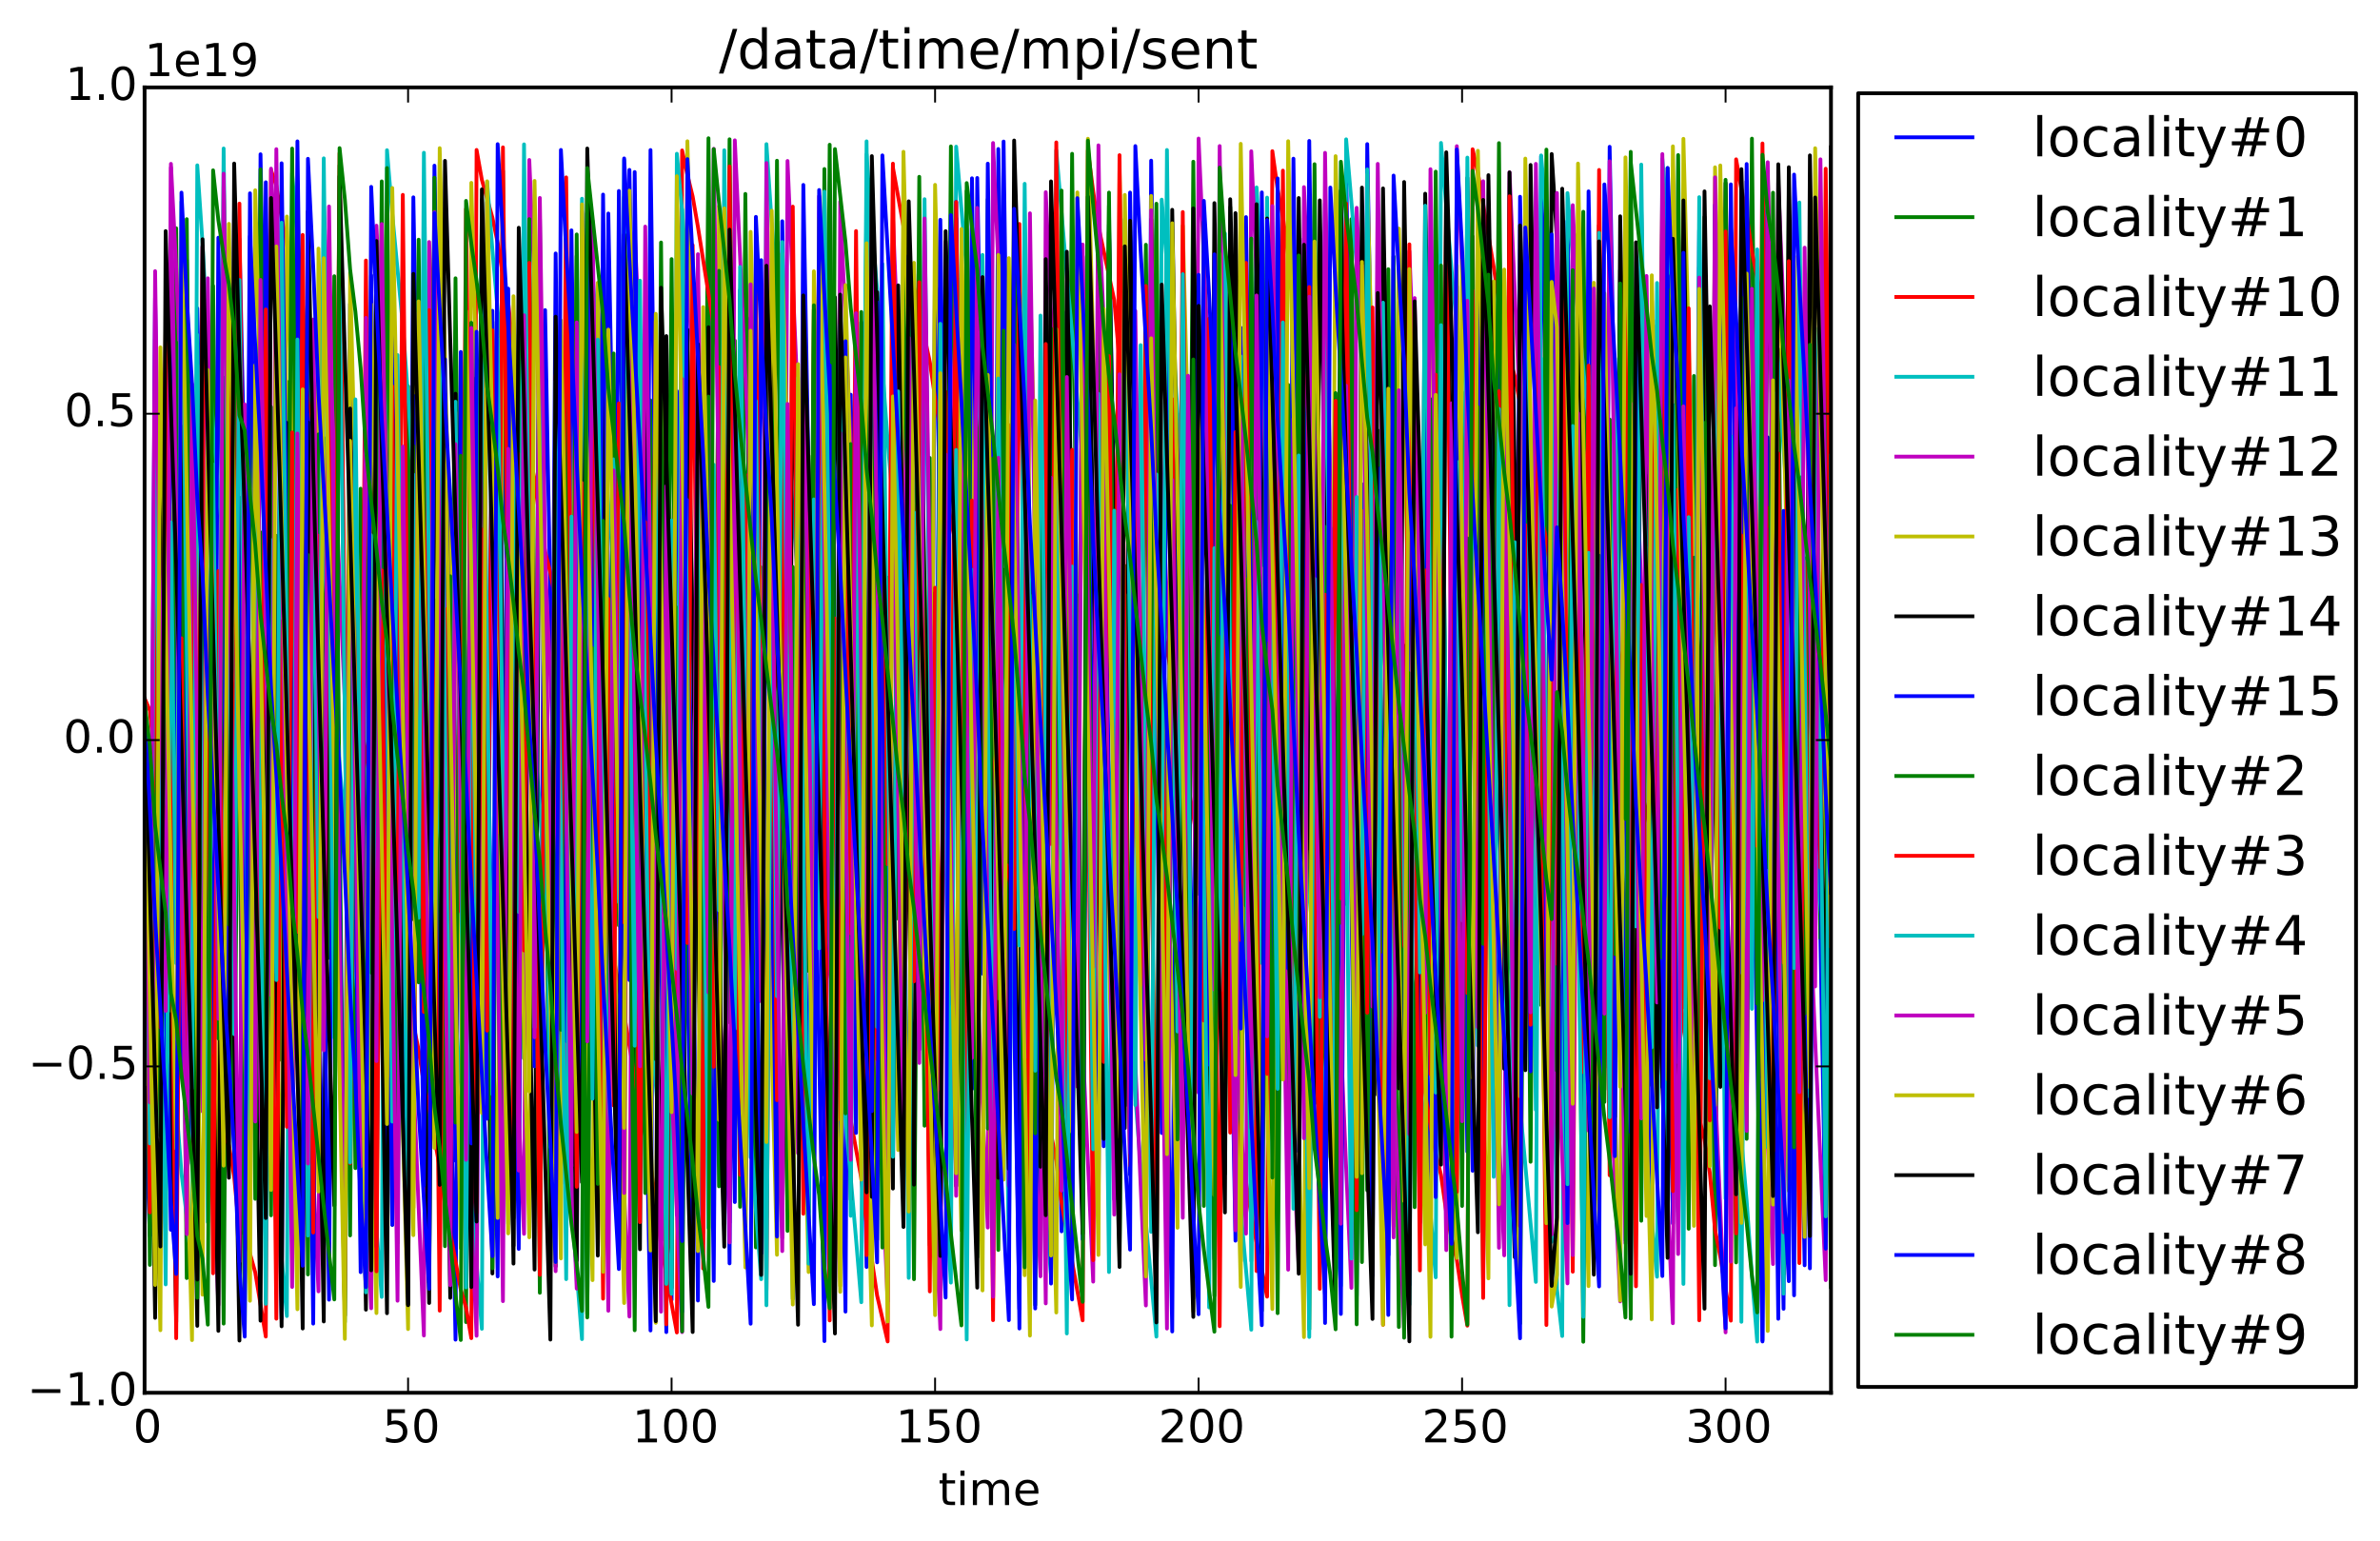 <?xml version="1.0" encoding="utf-8" standalone="no"?>
<!DOCTYPE svg PUBLIC "-//W3C//DTD SVG 1.1//EN"
  "http://www.w3.org/Graphics/SVG/1.1/DTD/svg11.dtd">
<!-- Created with matplotlib (http://matplotlib.org/) -->
<svg height="408pt" version="1.1" viewBox="0 0 630 408" width="630pt" xmlns="http://www.w3.org/2000/svg" xmlns:xlink="http://www.w3.org/1999/xlink">
 <defs>
  <style type="text/css">
*{stroke-linecap:butt;stroke-linejoin:round;}
  </style>
 </defs>
 <g id="figure_1">
  <g id="patch_1">
   <path d="
M0 408.169
L630.86 408.169
L630.86 0
L0 0
z
" style="fill:#ffffff;"/>
  </g>
  <g id="axes_1">
   <g id="patch_2">
    <path d="
M38.271 368.742
L484.671 368.742
L484.671 23.142
L38.271 23.142
z
" style="fill:#ffffff;"/>
   </g>
   <g id="line2d_1">
    <path clip-path="url(#p2ba22f50e8)" d="
M38.271 288.018
L39.666 327.179
L41.061 89.769
L45.246 325.605
L46.641 78.905
L48.036 163.918
L50.826 308.093
L52.221 81.65
L53.616 147.007
L55.011 242.321
L56.406 311.994
L57.801 77.371
L61.986 291.469
L63.381 63.268
L64.776 128.626
L67.566 282.181
L68.961 40.842
L74.541 349.115
L75.936 108.321
L80.121 339.483
L81.516 97.405
L85.701 330.565
L87.096 89.594
L91.281 322.562
L92.676 80.467
L96.861 314.304
L98.256 72.924
L102.441 304.7
L103.836 63.177
L108.021 294.032
L109.416 52.245
L113.601 284.917
L114.996 43.856
L119.181 278.057
L120.576 354.682
L121.971 113.797
L126.156 344.964
L127.551 105.974
L131.736 337.949
L133.131 96.246
L137.316 330.66
L138.711 91.043
L142.896 323.655
L144.291 82.104
L148.476 313.405
L149.871 71.251
L154.056 303.481
L155.451 63.562
L159.636 297.92
L161.031 56.528
L165.216 285.965
L166.611 44.979
L172.191 352.254
L173.586 113.113
L177.771 344.125
L179.166 103.54
L183.351 334.45
L184.746 93.262
L188.931 325.671
L190.326 86.828
L194.511 318.255
L195.906 76.799
L200.091 310.955
L201.486 68.875
L205.671 299.059
L207.066 58.576
L211.251 289.708
L212.646 48.961
L218.226 355.061
L219.621 114.729
L223.806 347.265
L225.201 104.499
L229.386 335.435
L230.781 93.275
L234.966 325.309
L236.361 83.015
L240.546 315.198
L241.941 72.56
L246.126 308.371
L247.521 65.96
L251.706 299.4
L253.101 57.805
L257.286 288.313
L258.681 47.124
L262.866 279.451
L264.261 39.449
L269.841 346.577
L271.236 104.379
L275.421 335.8
L276.816 93.839
L281.001 326.009
L282.396 82.523
L286.581 314.081
L287.976 72.292
L290.766 226.311
L292.161 303.479
L293.556 59.576
L297.741 292.761
L299.136 50.975
L303.321 285.9
L304.716 42.529
L310.296 352.518
L311.691 110.692
L315.876 343.771
L317.271 101.922
L321.456 333.309
L322.851 94.407
L327.036 328.474
L328.431 86.768
L332.616 317.612
L334.011 74.691
L338.196 311.966
L339.591 69.382
L343.776 304.865
L345.171 63.187
L347.961 219.869
L349.356 294.987
L350.751 53.926
L354.936 285.785
L356.331 45.1
L360.516 276.767
L361.911 38.15
L367.491 348.143
L368.886 107.369
L373.071 340.172
L374.466 98.014
L378.651 329.354
L380.046 86.962
L384.231 317.381
L385.626 75.845
L388.416 229.661
L389.811 309.974
L391.206 65.904
L395.391 299.251
L396.786 59.999
L400.971 292.915
L402.366 52.089
L406.551 282.022
L407.946 41.422
L410.736 193.516
L412.131 227.807
L413.526 301.43
L414.921 58.534
L419.106 293.663
L420.501 50.663
L424.686 282.639
L426.081 38.865
L431.661 346.371
L433.056 104.774
L437.241 336.254
L438.636 92.591
L442.821 323.91
L444.216 80.894
L448.401 312.382
L449.796 70.743
L453.981 301.969
L455.376 58.755
L459.561 291.181
L460.956 50.115
L466.536 355.165
L467.931 115.806
L470.721 269.539
L472.116 346.515
L473.511 104.85
L477.696 334.997
L479.091 93.598
L483.276 326.596
L484.671 85.414
L484.671 85.414" style="fill:none;stroke:#0000ff;stroke-linecap:square;"/>
   </g>
   <g id="line2d_2">
    <path clip-path="url(#p2ba22f50e8)" d="
M38.271 185.407
L39.666 324.576
L41.061 144.674
L42.456 283.302
L43.851 103.249
L45.246 241.785
L46.641 60.431
L49.431 338.379
L50.826 157.373
L52.221 296.855
L53.616 116.427
L55.011 256.397
L56.406 75.717
L59.196 350.436
L60.591 169.794
L61.986 309.29
L63.381 131.725
L64.776 268.301
L66.171 87.675
L67.566 225.429
L68.961 44.833
L71.751 321.766
L73.146 141.867
L74.541 280.656
L75.936 101.056
L77.331 239.844
L78.726 58.633
L81.516 337.415
L82.911 157.741
L84.306 296.146
L85.701 115.931
L87.096 253.575
L88.491 73.128
L91.281 350.021
L92.676 168.952
L94.071 309.272
L95.466 129.381
L96.861 267.26
L98.256 88.947
L99.651 228.614
L101.046 48.021
L103.836 324.262
L105.231 144.766
L106.626 282.69
L108.021 102.263
L109.416 243.374
L110.811 63.456
L113.601 339.557
L114.996 158.856
L116.391 296.695
L117.786 116.073
L119.181 254.23
L120.576 73.677
L123.366 350.028
L124.761 169.422
L126.156 307.216
L127.551 126.809
L128.946 265.311
L130.341 85.203
L131.736 225.513
L133.131 45.233
L135.921 322.501
L137.316 142.429
L138.711 280.236
L140.106 99.993
L141.501 238.329
L142.896 57.984
L145.686 334.202
L147.081 153.725
L148.476 291.477
L149.871 110.539
L151.266 248.85
L152.661 67.77
L155.451 348.807
L156.846 168.015
L158.241 309.172
L159.636 135.098
L161.031 273.814
L162.426 93.579
L163.821 231.883
L165.216 52.187
L168.006 329.682
L169.401 148.874
L170.796 286.685
L172.191 106.015
L173.586 244.364
L174.981 64.203
L177.771 340.949
L179.166 160.875
L180.561 299.651
L181.956 118.947
L183.351 257.671
L184.746 78.465
L186.141 216.178
L187.536 36.601
L190.326 314.093
L191.721 132.723
L193.116 270.653
L194.511 90.182
L195.906 227.94
L197.301 51.337
L200.091 330.26
L201.486 150.235
L202.881 288.129
L204.276 108.793
L205.671 247.036
L207.066 67.089
L209.856 343.891
L211.251 163.142
L212.646 301.461
L214.041 120.69
L215.436 259.678
L216.831 79.506
L218.226 218.532
L219.621 38.318
L222.411 315.868
L223.806 135.992
L225.201 274.705
L226.596 93.758
L227.991 233.699
L229.386 52.35
L232.176 328.19
L233.571 147.179
L234.966 286.137
L236.361 105.045
L237.756 243.221
L239.151 62.057
L241.941 338.677
L243.336 159.531
L244.731 298.044
L246.126 121.247
L247.521 259.179
L248.916 79.03
L250.311 217.9
L251.706 38.76
L254.496 317.137
L255.891 138.115
L257.286 275.491
L258.681 95.397
L260.076 233.663
L261.471 52.787
L264.261 330.934
L265.656 150.857
L267.051 288.809
L268.446 108.32
L269.841 245.99
L271.236 65.44
L274.026 345.487
L275.421 165.395
L276.816 303.542
L278.211 123.348
L279.606 261.093
L281.001 81.288
L282.396 220.762
L283.791 40.716
L286.581 319.2
L287.976 138.781
L289.371 276.501
L290.766 96.121
L292.161 234.84
L293.556 54.468
L296.346 330.443
L297.741 149.819
L299.136 287.664
L300.531 106.979
L301.926 245.022
L303.321 64.796
L306.111 343.511
L307.506 164.112
L308.901 302.523
L310.296 123.853
L311.691 261.622
L313.086 83.631
L314.481 222.109
L315.876 42.816
L318.666 319.278
L320.061 139.163
L321.456 277.647
L322.851 97.21
L324.246 235.382
L325.641 54.855
L328.431 333.887
L329.826 153.457
L331.221 292.086
L332.616 111.665
L334.011 249.192
L335.406 69.77
L338.196 347.672
L339.591 168.867
L340.986 306.821
L342.381 126.525
L343.776 264.687
L345.171 83.62
L346.566 224.632
L347.961 43.472
L350.751 320.011
L352.146 141.511
L353.541 280.079
L354.936 100.016
L356.331 239.293
L357.726 58.028
L360.516 334.147
L361.911 153.311
L363.306 293.504
L364.701 113.977
L366.096 252.058
L367.491 71.269
L370.281 351.339
L371.676 170.948
L373.071 309.216
L374.466 128.043
L375.861 266.289
L377.256 87.336
L378.651 225.811
L380.046 45.435
L382.836 322.822
L384.231 144.415
L385.626 284.558
L387.021 103.828
L388.416 242.789
L389.811 62.598
L392.601 338.554
L393.996 157.892
L395.391 295.858
L396.786 114.664
L398.181 252.889
L399.576 73.193
L402.366 350.4
L403.761 169.993
L405.156 307.584
L406.551 127.145
L407.946 266.105
L409.341 85.545
L410.736 223.063
L412.131 318.897
L413.526 137.904
L414.921 275.37
L416.316 95.786
L417.711 234.051
L419.106 56.067
L421.896 333.964
L423.291 152.886
L424.686 291.758
L426.081 111.139
L427.476 248.818
L428.871 71.52
L431.661 349.147
L433.056 168.314
L434.451 306.51
L435.846 125.996
L437.241 265.422
L438.636 86.158
L440.031 225.142
L441.426 44.535
L444.216 320.778
L445.611 141.72
L447.006 279.68
L448.401 99.54
L449.796 238.229
L451.191 57.457
L453.981 334.962
L455.376 156.419
L456.771 294.895
L458.166 117.912
L459.561 255.285
L460.956 78.801
L462.351 216.863
L463.746 36.706
L466.536 311.656
L467.931 134.458
L469.326 273.027
L470.721 92.415
L472.116 230.623
L473.511 50.95
L476.301 327.962
L477.696 147.767
L479.091 287.182
L480.486 107.195
L481.881 248.39
L483.276 67.271
L484.671 207.394
L484.671 207.394" style="fill:none;stroke:#008000;stroke-linecap:square;"/>
   </g>
   <g id="line2d_3">
    <path clip-path="url(#p2ba22f50e8)" d="
M38.271 184.853
L39.666 188.105
L41.061 202.145
L42.456 209.66
L43.851 215.776
L45.246 225.446
L46.641 227.693
L48.036 236.002
L49.431 240.484
L50.826 250.149
L52.221 264.688
L53.616 266.309
L55.011 282.423
L56.406 288.007
L57.801 295.687
L60.591 303.271
L61.986 311.456
L63.381 326.444
L64.776 326.185
L66.171 331.899
L67.566 336.882
L70.356 353.858
L71.751 45.063
L73.146 49.152
L74.541 57.645
L75.936 64.599
L77.331 73.091
L78.726 85.427
L80.121 94.466
L81.516 101.764
L82.911 114.097
L85.701 131.176
L87.096 138.759
L88.491 147.571
L89.886 159.528
L91.281 168.346
L92.676 174.416
L94.071 182.084
L95.466 192.457
L96.861 199.183
L98.256 208.335
L99.651 215.468
L102.441 231.688
L105.231 246.294
L106.626 252.601
L108.021 262.614
L109.416 271.247
L110.811 277.98
L112.206 286.99
L113.601 293.391
L116.391 309.127
L117.786 318.801
L121.971 341.443
L123.366 346.186
L124.761 354.286
L126.156 39.697
L127.551 47.605
L130.341 57.61
L131.736 64.245
L133.131 72.917
L134.526 80.048
L135.921 93.844
L137.316 103.522
L138.711 110.46
L140.106 120.135
L141.501 126.811
L142.896 137.783
L144.291 146.005
L145.686 151.628
L147.081 159.099
L148.476 167.677
L151.266 182.102
L152.661 191.066
L155.451 207.363
L156.846 221.39
L158.241 228.961
L159.636 238.579
L165.216 268.524
L169.401 293.688
L170.796 300.418
L172.191 308.366
L173.586 318.352
L174.981 329.486
L177.771 345.184
L179.166 352.786
L180.561 39.828
L181.956 46.309
L183.351 52.009
L184.746 60.066
L190.326 95.37
L193.116 109.212
L194.511 117.27
L195.906 124.138
L198.696 139.679
L200.091 149.301
L201.486 154.055
L202.881 162.766
L204.276 170.206
L205.671 180.603
L207.066 188.271
L209.856 205.881
L211.251 213.445
L212.646 219.649
L214.041 227.17
L215.436 233.501
L216.831 242.559
L218.226 249.397
L219.621 257.264
L221.016 264.439
L222.411 274.952
L223.806 290.031
L225.201 296.583
L227.991 311.982
L229.386 324.078
L232.176 342.978
L234.966 355.157
L236.361 44.339
L239.151 59.918
L240.546 69.256
L243.336 82.749
L246.126 95.817
L247.521 105.298
L248.916 113.319
L250.311 127.845
L251.706 138.072
L253.101 143.99
L254.496 151.106
L255.891 156.901
L257.286 164.994
L258.681 174.216
L260.076 185.895
L261.471 194.034
L262.866 203.512
L264.261 217.417
L265.656 225.293
L267.051 231.878
L268.446 239.621
L271.236 257.614
L272.631 269.902
L275.421 286.417
L276.816 294.183
L278.211 300.129
L279.606 307.432
L281.001 318.374
L283.791 334.005
L286.581 349.571
L287.976 39.817
L289.371 50.651
L290.766 59.994
L294.951 79.469
L296.346 95.776
L297.741 104.163
L299.136 109.15
L300.531 123.634
L301.926 132.817
L303.321 137.771
L304.716 149.481
L306.111 158.501
L310.296 179.056
L311.691 193.42
L313.086 201.524
L314.481 207.817
L315.876 215.929
L317.271 224.739
L318.666 230.099
L320.061 234.618
L321.456 250.923
L322.851 258.828
L324.246 268.132
L325.641 275.486
L327.036 292.816
L328.431 306.235
L329.826 312.835
L331.221 321.643
L335.406 343.301
L336.801 40.024
L338.196 50.095
L339.591 57.467
L340.986 67.606
L343.776 85.412
L346.566 112.971
L347.961 120.095
L349.356 131.377
L352.146 144.598
L353.541 151.297
L354.936 163.794
L357.726 179.456
L359.121 186.5
L361.911 202.304
L363.306 207.505
L364.701 213.824
L366.096 219.472
L367.491 227.978
L368.886 235.754
L370.281 244.728
L371.676 250.071
L373.071 256.262
L374.466 263.103
L375.861 277.642
L377.256 289.519
L378.651 297.886
L380.046 305.342
L381.441 311.096
L382.836 320.949
L384.231 327.851
L385.626 333.472
L387.021 342.911
L388.416 350.979
L389.811 39.517
L391.206 45.753
L395.391 70.693
L396.786 80.114
L398.181 87.933
L399.576 94.822
L400.971 99.659
L406.551 128.346
L407.946 136.557
L409.341 142.936
L410.736 152.375
L412.131 89.2
L413.526 92.175
L414.921 98.41
L416.316 106.784
L417.711 112.076
L419.106 118.957
L420.501 129.197
L421.896 138.575
L423.291 146.473
L424.686 155.199
L426.081 160.414
L427.476 167.118
L428.871 174.92
L430.266 188.372
L431.661 195.872
L433.056 201.511
L434.451 209.208
L435.846 215.085
L440.031 234.306
L442.821 251.409
L444.216 256.107
L445.611 272.067
L447.006 281.034
L448.401 288.999
L449.796 296.244
L451.191 301.606
L452.586 310.408
L453.981 325.62
L455.376 332.71
L458.166 349.645
L459.561 42.182
L460.956 50.116
L462.351 56.849
L463.746 66.642
L465.141 73.493
L467.931 88.791
L469.326 97.349
L470.721 104.384
L473.511 120.453
L474.906 127.935
L476.301 134.016
L477.696 140.726
L481.881 162.608
L483.276 169.093
L484.671 176.497
L484.671 176.497" style="fill:none;stroke:#ff0000;stroke-linecap:square;"/>
   </g>
   <g id="line2d_4">
    <path clip-path="url(#p2ba22f50e8)" d="
M38.271 185.583
L39.666 204.366
L41.061 227.553
L42.456 246.484
L43.851 262.286
L45.246 281.074
L46.641 292.389
L48.036 310.575
L49.431 321.966
L50.826 336.044
L52.221 43.768
L53.616 64.487
L55.011 90.499
L56.406 112.893
L57.801 130.5
L59.196 143.391
L60.591 159.547
L61.986 172.944
L63.381 196.72
L64.776 210.575
L66.171 225.727
L67.566 244.524
L68.961 261.621
L70.356 276.999
L71.751 295.283
L73.146 315.204
L74.541 333.166
L75.936 348.429
L77.331 45.87
L80.121 80.487
L81.516 96.385
L82.911 109.954
L84.306 127.677
L87.096 166.378
L88.491 183.329
L89.886 202.517
L91.281 218.416
L95.466 275.299
L96.861 290.035
L101.046 343.366
L102.441 39.767
L103.836 56.725
L106.626 86.05
L108.021 105.113
L110.811 148.209
L112.206 164.84
L113.601 179.032
L114.996 202.055
L117.786 235.577
L121.971 286.607
L126.156 334.448
L127.551 351.805
L128.946 48.203
L130.341 66.207
L133.131 98.095
L134.526 112.598
L137.316 150.284
L138.711 163.914
L140.106 182.08
L141.501 196.897
L142.896 213.292
L144.291 235.671
L145.686 249.115
L154.056 354.538
L155.451 56.469
L158.241 89.952
L159.636 109.71
L161.031 133.624
L163.821 166.288
L165.216 185.602
L166.611 209.491
L169.401 238.928
L170.796 254.4
L172.191 268.341
L174.981 305.384
L176.376 327.266
L177.771 342.562
L179.166 40.706
L180.561 55.819
L183.351 92.728
L184.746 116.212
L186.141 131.97
L187.536 151.615
L190.326 183.245
L194.511 245.682
L197.301 277.459
L198.696 300.303
L200.091 320.336
L201.486 338.679
L202.881 38.162
L205.671 80.09
L207.066 95.41
L208.461 117.995
L209.856 134.752
L211.251 153.607
L212.646 169.432
L214.041 188.155
L215.436 204.387
L216.831 218.91
L219.621 250.989
L222.411 279.545
L226.596 328.038
L227.991 344.77
L229.386 40.871
L230.781 60.549
L232.176 76.547
L233.571 97.672
L234.966 116.656
L236.361 132.821
L237.756 156.381
L239.151 176.092
L240.546 200.419
L241.941 215.569
L244.731 248.375
L246.126 267.061
L250.311 316.952
L251.706 339.58
L253.101 38.83
L255.891 71.787
L258.681 102.67
L262.866 152.789
L271.236 252.794
L272.631 269.918
L274.026 290.019
L278.211 337.459
L279.606 39.825
L282.396 72.917
L283.791 88.271
L285.186 105.823
L286.581 121.685
L287.976 135.206
L289.371 150.186
L290.766 170.463
L292.161 185.79
L293.556 204.245
L296.346 235.153
L297.741 257.013
L299.136 272.135
L301.926 308.572
L306.111 353.881
L307.506 52.855
L310.296 86.669
L311.691 109.087
L315.876 158.101
L317.271 180.874
L320.061 211.252
L321.456 231.653
L324.246 265.273
L327.036 301.658
L328.431 320.273
L331.221 352.052
L332.616 49.614
L335.406 94.483
L336.801 109.652
L340.986 165.45
L343.776 198.667
L345.171 219.268
L346.566 236.958
L347.961 252.128
L349.356 274.865
L350.751 291.222
L352.146 306.108
L354.936 340.396
L356.331 36.888
L359.121 70.029
L361.911 102.395
L363.306 116.642
L364.701 153.564
L366.096 167.678
L367.491 189.671
L370.281 219.712
L373.071 252.379
L374.466 266.396
L375.861 282.552
L377.256 303.926
L380.046 338.171
L381.441 37.842
L384.231 71.46
L385.626 86.387
L387.021 105.073
L389.811 137.091
L391.206 157.064
L392.601 172.655
L395.391 208.644
L396.786 221.002
L398.181 237.428
L399.576 252.304
L400.971 268.588
L402.366 292.991
L406.551 339.392
L407.946 41.151
L409.341 57.928
L410.736 72.103
L412.131 341.267
L413.526 353.72
L414.921 51.122
L416.316 68.053
L420.501 112.178
L421.896 129.774
L427.476 190.936
L428.871 211.916
L431.661 245.983
L433.056 274.111
L434.451 290.666
L435.846 305.86
L437.241 323.463
L438.636 338.025
L440.031 42.077
L441.426 58.776
L442.821 80.435
L444.216 95.012
L447.006 127.523
L448.401 145.487
L451.191 178.441
L453.981 214.32
L455.376 231.508
L456.771 254.975
L458.166 271.371
L459.561 285.715
L462.351 317.929
L463.746 337.74
L465.141 355.19
L466.536 50.848
L467.931 67.995
L469.326 80.85
L470.721 96.065
L472.116 118.72
L473.511 138.543
L474.906 155.534
L476.301 168.693
L477.696 182.951
L480.486 222.607
L484.671 274.149
L484.671 274.149" style="fill:none;stroke:#00bfbf;stroke-linecap:square;"/>
   </g>
   <g id="line2d_5">
    <path clip-path="url(#p2ba22f50e8)" d="
M38.271 185.553
L39.666 215.764
L41.061 257.072
L42.456 290.178
L43.851 326.459
L45.246 43.38
L46.641 71.068
L48.036 105.378
L49.431 134.421
L50.826 165.892
L52.221 205.193
L53.616 234.483
L55.011 276.638
L57.801 345.491
L59.196 57.615
L61.986 123.053
L63.381 161.305
L64.776 188.087
L66.171 227.116
L68.961 296.219
L70.356 328.49
L71.751 44.649
L73.146 74.191
L74.541 112.783
L75.936 144.181
L80.121 247.081
L84.306 341.898
L85.701 54.678
L89.886 153.577
L98.256 346.37
L99.651 59.748
L106.626 217.264
L108.021 253.252
L109.416 285.303
L112.206 353.586
L113.601 64.075
L120.576 226.71
L126.156 353.654
L127.551 67.249
L131.736 164.517
L133.131 200.545
L138.711 326.669
L140.106 42.353
L141.501 75.076
L142.896 113.644
L144.291 148.434
L145.686 179.276
L149.871 278.788
L152.661 341.171
L154.056 55.974
L156.846 120.238
L166.611 348.564
L168.006 61.508
L170.796 123.541
L172.191 155.26
L174.981 222.003
L180.561 352.689
L181.956 64.381
L186.141 160.099
L190.326 261.372
L193.116 323.639
L194.511 37.15
L197.301 99.05
L202.881 229.413
L204.276 260.587
L205.671 295.587
L207.066 327.688
L208.461 42.617
L212.646 139.889
L215.436 204.188
L218.226 268.992
L219.621 302.053
L221.016 339.459
L222.411 53.417
L226.596 150.325
L234.966 344.551
L236.361 57.748
L237.756 92.103
L240.546 157.141
L241.941 188.654
L243.336 224.173
L248.916 351.878
L250.311 63.955
L254.496 161.564
L261.471 325.007
L262.866 37.863
L264.261 69.878
L268.446 173.681
L269.841 204.882
L272.631 272.907
L275.421 337.908
L276.816 50.883
L278.211 82.726
L279.606 117.547
L289.371 339.32
L290.766 53.672
L294.951 147.685
L296.346 184.692
L299.136 249.385
L303.321 345.637
L304.716 59.688
L306.111 94.858
L313.086 254.744
L315.876 319.76
L317.271 36.681
L321.456 131.589
L329.826 326.613
L331.221 40.053
L334.011 104.421
L335.406 142.176
L336.801 173.472
L338.196 208.866
L343.776 335.364
L345.171 49.543
L347.961 116.567
L350.751 177.648
L353.541 242.383
L356.331 309.044
L357.726 340.973
L359.121 55.021
L361.911 120.962
L363.306 151.077
L364.701 187.5
L367.491 251.913
L370.281 318.661
L371.676 351.869
L373.071 66.525
L374.466 101.93
L384.231 325.756
L385.626 38.702
L389.811 136.364
L393.996 234.836
L398.181 332.368
L399.576 45.613
L402.366 108.97
L403.761 147.082
L405.156 178.542
L409.341 279.487
L410.736 309.733
L412.131 276.346
L413.526 306.71
L414.921 339.782
L416.316 54.324
L427.476 312.943
L428.871 344.554
L430.266 57.665
L433.056 121.191
L437.241 223.048
L441.426 316.715
L442.821 350.325
L444.216 60.194
L447.006 125.228
L453.981 287.385
L456.771 352.763
L458.166 70.102
L460.956 140.575
L462.351 171.539
L463.746 207.023
L467.931 301.955
L469.326 334.664
L470.721 48.431
L474.906 148.568
L479.091 241.723
L480.486 275.533
L483.276 338.919
L484.671 51.865
L484.671 51.865" style="fill:none;stroke:#bf00bf;stroke-linecap:square;"/>
   </g>
   <g id="line2d_6">
    <path clip-path="url(#p2ba22f50e8)" d="
M38.271 185.493
L39.666 239.169
L42.456 352.183
L43.851 86.018
L45.246 143.327
L46.641 193.471
L48.036 249.569
L50.826 354.797
L52.221 96.677
L53.616 147.496
L55.011 207.533
L57.801 315.717
L59.196 49.349
L61.986 154.819
L63.381 213.96
L66.171 316.935
L67.566 50.37
L74.541 322.199
L75.936 57.327
L80.121 219.811
L82.911 330.233
L84.306 65.814
L91.281 336.281
L92.676 72.186
L95.466 184.977
L99.651 347.647
L101.046 82.676
L108.021 351.881
L109.416 87.323
L114.996 303.929
L116.391 39.225
L121.971 259.458
L123.366 313.089
L124.761 48.409
L131.736 322.441
L133.131 57.965
L138.711 272.372
L140.106 327.59
L141.501 62.108
L148.476 333.18
L149.871 69.421
L156.846 338.922
L158.241 74.867
L165.216 344.986
L166.611 80.745
L173.586 350.224
L174.981 85.407
L179.166 249.138
L180.561 303.256
L181.956 37.395
L187.536 261.919
L188.931 319.149
L190.326 54.61
L194.511 218.426
L197.301 325.489
L198.696 61.384
L202.881 224.252
L205.671 332.212
L207.066 67.171
L214.041 336.778
L215.436 71.821
L222.411 340.417
L223.806 75.473
L226.596 183.072
L229.386 297.034
L230.781 350.905
L232.176 87.104
L237.756 304.482
L239.151 40.186
L246.126 313.421
L247.521 48.94
L251.706 213.706
L253.101 272.489
L254.496 325.732
L255.891 60.754
L261.471 278
L262.866 332.287
L264.261 67.503
L268.446 229.034
L271.236 337.625
L272.631 72.665
L279.606 347.495
L281.001 87.436
L286.581 302.339
L287.976 36.737
L294.951 308.27
L296.346 45.291
L303.321 316.393
L304.716 51.869
L311.691 325.059
L313.086 59.769
L320.061 330.498
L321.456 66.451
L327.036 283.112
L328.431 340.729
L329.826 75.996
L336.801 346.574
L338.196 82.884
L345.171 354
L346.566 89.235
L352.146 306.301
L353.541 41.34
L359.121 256.536
L360.516 310.61
L361.911 46.233
L364.701 156.605
L366.096 210.404
L368.886 324.64
L370.281 60.516
L377.256 329.463
L378.651 65.424
L385.626 333.039
L387.021 68.913
L393.996 338.458
L395.391 74.496
L398.181 181.068
L402.366 342.819
L403.761 78.311
L410.736 345.922
L412.131 337.556
L413.526 69.96
L419.106 286.776
L420.501 340.505
L421.896 74.863
L428.871 344.346
L430.266 79.277
L437.241 349.35
L438.636 84.775
L444.216 301.376
L445.611 36.757
L452.586 308.772
L453.981 44.297
L460.956 316.841
L462.351 51.139
L467.931 266.95
L469.326 318.932
L470.721 57.234
L477.696 327.476
L479.091 63.142
L481.881 172.709
L484.671 281.403
L484.671 281.403" style="fill:none;stroke:#bfbf00;stroke-linecap:square;"/>
   </g>
   <g id="line2d_7">
    <path clip-path="url(#p2ba22f50e8)" d="
M38.271 185.413
L41.061 348.906
L42.456 109.614
L43.851 188.272
L45.246 273.991
L46.641 350.019
L48.036 112.911
L52.221 351.026
L53.616 110.078
L56.406 274.149
L57.801 352.356
L59.196 113.761
L63.381 354.927
L64.776 112.482
L68.961 349.66
L70.356 111.146
L74.541 351.15
L75.936 111.943
L80.121 351.726
L81.516 111.786
L85.701 349.869
L87.096 111.474
L91.281 348.297
L92.676 108.16
L96.861 346.749
L98.256 107.318
L102.441 347.685
L103.836 107.899
L108.021 345.557
L109.416 106.268
L113.601 344.973
L114.996 105.82
L119.181 343.614
L120.576 104.237
L124.761 340.762
L126.156 100.032
L130.341 337.164
L131.736 97.5
L135.921 334.551
L137.316 97.351
L141.501 336.13
L142.896 97.647
L147.081 335.275
L148.476 96.459
L152.661 333.725
L154.056 94.576
L158.241 332.43
L159.636 93.337
L163.821 333.049
L165.216 92.753
L169.401 330.745
L170.796 90.565
L174.981 328.436
L176.376 88.972
L180.561 326.492
L181.956 87.263
L186.141 326.401
L187.536 86.629
L191.721 323.867
L193.116 84.78
L197.301 322.976
L198.696 84.166
L202.881 322.41
L204.276 82.946
L208.461 320.45
L209.856 81.013
L214.041 320.913
L215.436 81.992
L219.621 318.452
L221.016 78.698
L225.201 317.566
L226.596 79.347
L230.781 316.874
L232.176 77.352
L236.361 314.679
L237.756 75.552
L241.941 313.647
L243.336 74.397
L247.521 315.668
L248.916 76.275
L253.101 313.987
L254.496 73.57
L258.681 311.51
L260.076 72.439
L264.261 311.817
L265.656 72.182
L269.841 309.541
L271.236 72.141
L275.421 308.898
L276.816 68.606
L281.001 306.721
L282.396 66.635
L286.581 303.469
L287.976 64.019
L292.161 301.531
L293.556 61.457
L297.741 298.669
L299.136 58.431
L303.321 297.381
L304.716 58.099
L308.901 294.639
L310.296 55.543
L314.481 295.56
L315.876 55.171
L320.061 293.037
L321.456 53.774
L325.641 291.809
L327.036 56.422
L331.221 293.935
L332.616 54.065
L336.801 293.777
L338.196 54.883
L342.381 292.124
L343.776 52.426
L347.961 292.136
L349.356 53.044
L353.541 289.273
L354.936 50.477
L359.121 289.464
L360.516 49.665
L364.701 289.891
L366.096 49.878
L370.281 288.152
L371.676 48.186
L375.861 291.408
L377.256 51.278
L381.441 289.97
L382.836 50.476
L387.021 287.416
L388.416 47.088
L392.601 285.948
L393.996 46.376
L398.181 282.964
L399.576 45.639
L403.761 283.345
L405.156 43.676
L409.341 280.801
L410.736 40.768
L412.131 63.313
L416.316 302.344
L417.711 61.986
L421.896 299.135
L423.291 59.663
L427.476 295.661
L428.871 57.266
L433.056 295.063
L434.451 55.684
L438.636 293.169
L440.031 53.536
L444.216 291.001
L445.611 53.065
L449.796 290.018
L451.191 50.667
L455.376 287.759
L456.771 48.465
L460.956 287.676
L462.351 47.998
L466.536 285.188
L467.931 45.366
L472.116 283.244
L473.511 44.269
L477.696 280.676
L479.091 41.136
L483.276 278.902
L484.671 38.989
L484.671 38.989" style="fill:none;stroke:#000000;stroke-linecap:square;"/>
   </g>
   <g id="line2d_8">
    <path clip-path="url(#p2ba22f50e8)" d="
M38.271 185.603
L39.666 291.385
L41.061 78.946
L43.851 287.909
L45.246 75.037
L48.036 284.744
L49.431 68.833
L52.221 281.421
L53.616 65.128
L56.406 278.709
L57.801 62.923
L60.591 270.924
L61.986 55.624
L64.776 265.687
L66.171 51.183
L68.961 259.473
L70.356 48.254
L73.146 257.487
L74.541 43.228
L77.331 251.618
L78.726 37.426
L82.911 350.436
L84.306 136.191
L87.096 344.109
L88.491 130.141
L91.281 338.793
L92.676 125.083
L95.466 336.807
L96.861 121.815
L99.651 330.037
L101.046 115.602
L103.836 324.309
L105.231 109.832
L108.021 318.613
L109.416 104.733
L112.206 313.939
L113.601 98.816
L116.391 309.536
L117.786 95.111
L120.576 307.294
L121.971 93.176
L124.761 302.737
L126.156 87.817
L128.946 296.183
L130.341 82.28
L133.131 290.661
L134.526 76.415
L137.316 284.941
L138.711 70.244
L141.501 282.322
L142.896 68.291
L145.686 279.325
L147.081 67.1
L149.871 275.611
L151.266 60.986
L154.056 270.621
L155.451 56.352
L158.241 266.002
L159.636 51.511
L162.426 264.644
L163.821 50.56
L166.611 259.471
L168.006 45.545
L170.796 253.321
L172.191 39.722
L176.376 352.681
L177.771 138.669
L180.561 347.323
L181.956 132.399
L184.746 344.326
L186.141 129.219
L188.931 339.142
L190.326 124.673
L193.116 334.49
L194.511 121.288
L197.301 330.53
L198.696 121.993
L201.486 331.87
L202.881 117.433
L205.671 327.386
L207.066 112.626
L209.856 321.504
L211.251 106.712
L214.041 316.595
L215.436 101.98
L218.226 311.118
L219.621 96.721
L222.411 305.263
L223.806 90.334
L226.596 299.951
L227.991 85.339
L230.781 294.191
L232.176 80.006
L234.966 287.994
L236.361 73.077
L239.151 282.179
L240.546 67.709
L243.336 277.876
L244.731 63.763
L247.521 272.545
L248.916 58.19
L251.706 265.698
L253.101 53.47
L255.891 262.432
L257.286 47.202
L260.076 257.778
L261.471 43.325
L264.261 251.857
L265.656 37.472
L269.841 351.731
L271.236 137.952
L274.026 346.432
L275.421 131.571
L278.211 339.836
L279.606 125.393
L282.396 334.562
L283.791 119.637
L286.581 328.121
L287.976 113.003
L290.766 320.693
L292.161 106.122
L294.951 317.525
L296.346 103.172
L299.136 310.972
L300.531 95.845
L303.321 305.95
L304.716 91.221
L307.506 299.97
L308.901 85.379
L311.691 293.304
L313.086 78.55
L315.876 287.13
L317.271 72.743
L320.061 281.867
L321.456 67.338
L324.246 277.017
L325.641 62.336
L328.431 272.32
L329.826 57.476
L332.616 265.955
L334.011 50.939
L336.801 261.653
L338.196 47.244
L340.986 256.393
L342.381 42.011
L345.171 251.655
L346.566 37.311
L350.751 350.273
L352.146 139.795
L354.936 347.878
L356.331 134.438
L359.121 343.045
L360.516 128.212
L363.306 337.714
L364.701 123.919
L367.491 332.346
L368.886 117.769
L371.676 326.121
L373.071 111.211
L375.861 323.657
L377.256 109.265
L380.046 316.937
L381.441 101.672
L384.231 310.598
L385.626 95.561
L388.416 304.903
L389.811 90.722
L392.601 299.769
L393.996 84.916
L396.786 292.358
L398.181 78.283
L400.971 289.169
L402.366 74.891
L405.156 283.643
L406.551 68.553
L409.341 276.019
L410.736 62.066
L412.131 116.572
L414.921 323.821
L416.316 110.025
L419.106 316.859
L420.501 102.08
L423.291 310.309
L424.686 96.218
L427.476 306.092
L428.871 91.328
L431.661 299.727
L433.056 85.55
L435.846 293.885
L437.241 79.696
L440.031 287.825
L441.426 72.993
L444.216 281.257
L445.611 66.924
L448.401 275.253
L449.796 60.976
L452.586 268.94
L453.981 54.261
L456.771 263.02
L458.166 48.809
L460.956 257.473
L462.351 43.419
L466.536 354.821
L467.931 140.203
L470.721 349.155
L472.116 135.256
L474.906 342.943
L476.301 127.99
L479.091 335.802
L480.486 122.027
L483.276 330.594
L484.671 116.367
L484.671 116.367" style="fill:none;stroke:#0000ff;stroke-linecap:square;"/>
   </g>
   <g id="line2d_9">
    <path clip-path="url(#p2ba22f50e8)" d="
M38.271 185.047
L39.666 334.891
L41.061 158.767
L42.456 300.543
L43.851 125.258
L45.246 267.612
L46.641 90.667
L48.036 232.979
L49.431 58.021
L52.221 343.583
L53.616 165.013
L55.011 309.132
L56.406 132.88
L57.801 274.938
L59.196 100.004
L60.591 244.769
L61.986 68.504
L64.776 351.702
L66.171 176.375
L67.566 317.397
L68.961 140.948
L70.356 285.268
L71.751 107.769
L73.146 249.138
L74.541 72.377
L75.936 214.055
L77.331 39.332
L80.121 323.074
L81.516 146.929
L82.911 288.674
L84.306 114.997
L85.701 257.13
L87.096 79.213
L88.491 221.634
L89.886 43.826
L92.676 327.086
L94.071 150.404
L95.466 292.692
L96.861 115.36
L98.256 257.487
L99.651 81.013
L101.046 221.999
L102.441 44.484
L105.231 329.091
L106.626 153.063
L108.021 295.005
L109.416 118.106
L110.811 260.087
L112.206 82.697
L113.601 223.836
L114.996 47.054
L117.786 329.939
L119.181 152.556
L120.576 297.21
L121.971 120.665
L123.366 262.36
L124.761 85.463
L126.156 226.966
L127.551 52.907
L130.341 335.8
L131.736 158.53
L133.131 300.339
L134.526 122.748
L135.921 264.466
L137.316 88.533
L138.711 229.639
L140.106 58.014
L142.896 342.274
L144.291 165.327
L145.686 307.38
L147.081 130.973
L148.476 272.634
L149.871 96.945
L151.266 239.085
L152.661 62.065
L155.451 347.851
L156.846 171.638
L158.241 313.445
L159.636 137.911
L161.031 280.796
L162.426 103.401
L163.821 245.015
L165.216 68.668
L168.006 352.193
L169.401 174.354
L170.796 315.874
L172.191 138.384
L173.586 280.453
L174.981 102.912
L176.376 245.949
L177.771 68.597
L180.561 352.489
L181.956 175.194
L183.351 316.908
L184.746 140.051
L186.141 281.524
L187.536 104.997
L188.931 247.868
L190.326 71.699
L191.721 214.209
L193.116 36.878
L195.906 319.514
L197.301 142.932
L198.696 286.318
L200.091 110.494
L201.486 252.019
L202.881 75.404
L204.276 217.077
L205.671 42.55
L208.461 325.894
L209.856 150.115
L211.251 291.746
L212.646 115.065
L214.041 257.054
L215.436 80.822
L216.831 222.16
L218.226 44.746
L221.016 329.308
L222.411 152.502
L223.806 294.766
L225.201 117.56
L226.596 259.082
L227.991 82.594
L229.386 223.735
L230.781 47.266
L233.571 330.294
L234.966 152.943
L236.361 294.05
L237.756 116.987
L239.151 258.364
L240.546 82.159
L241.941 223.464
L243.336 46.808
L246.126 329.664
L247.521 156.977
L248.916 298.798
L250.311 121.219
L251.706 263.229
L253.101 86.558
L254.496 228.077
L255.891 50.564
L258.681 332.838
L260.076 155.414
L261.471 298.779
L262.866 121.383
L264.261 264.317
L265.656 87.56
L267.051 228.282
L268.446 52.534
L271.236 335.525
L272.631 157.635
L274.026 300.053
L275.421 122.562
L276.816 263.999
L278.211 86.976
L279.606 227.991
L281.001 50.457
L283.791 335.415
L285.186 157.608
L286.581 299.461
L287.976 122.253
L289.371 262.813
L290.766 86.764
L292.161 228.574
L293.556 50.983
L296.346 334.289
L297.741 157.426
L299.136 299.372
L300.531 121.887
L301.926 263.702
L303.321 86.857
L304.716 228.96
L306.111 53.934
L308.901 337.667
L310.296 160.938
L311.691 301.677
L313.086 125.427
L314.481 267.996
L315.876 95.165
L317.271 236.622
L318.666 58.738
L321.456 343.009
L322.851 168.705
L324.246 310.759
L325.641 133.892
L327.036 275.584
L328.431 98.386
L329.826 239.796
L331.221 63.157
L334.011 347.035
L335.406 170.394
L336.801 311.771
L338.196 135.268
L339.591 277.234
L340.986 101.901
L342.381 244.766
L343.776 67.64
L346.566 351.926
L347.961 175.178
L349.356 315.959
L350.751 139.49
L352.146 281.03
L353.541 104.059
L354.936 244.317
L356.331 68.005
L359.121 350.628
L360.516 173.874
L361.911 315.138
L363.306 137.663
L364.701 280.687
L366.096 102.759
L367.491 245.392
L368.886 67.933
L371.676 354.175
L373.071 178.255
L374.466 319.614
L375.861 142.022
L377.256 282.898
L378.651 105.685
L380.046 248.181
L381.441 70.306
L384.231 353.895
L385.626 177.608
L387.021 319.291
L388.416 142.523
L389.811 284.374
L391.206 107.774
L392.601 249.904
L393.996 72.723
L395.391 215.222
L396.786 37.889
L399.576 321.943
L400.971 144.738
L402.366 287.003
L403.761 111.418
L405.156 252.451
L406.551 74.974
L407.946 216.436
L409.341 39.607
L410.736 180.317
L412.131 283.435
L413.526 105.724
L414.921 247.162
L416.316 71.531
L419.106 355.234
L420.501 177.089
L421.896 320.035
L423.291 147.112
L424.686 288.465
L426.081 111.078
L427.476 252.619
L428.871 75.051
L430.266 216.811
L431.661 40.202
L434.451 323.2
L435.846 145.097
L437.241 287.335
L438.636 112.603
L440.031 253.648
L441.426 76.694
L442.821 218.268
L444.216 41.052
L447.006 325.328
L448.401 147.64
L449.796 290.182
L451.191 111.971
L452.586 256.413
L453.981 82.204
L455.376 223.462
L456.771 47.6
L459.561 334.236
L460.956 160.634
L462.351 301.518
L463.746 124.372
L465.141 265.705
L466.536 87.758
L467.931 229.63
L469.326 51.02
L472.116 337.373
L473.511 161.573
L474.906 303.742
L476.301 126.23
L477.696 268.358
L479.091 91.294
L480.486 233.42
L481.881 56.966
L484.671 340.744
L484.671 340.744" style="fill:none;stroke:#008000;stroke-linecap:square;"/>
   </g>
   <g id="line2d_10">
    <path clip-path="url(#p2ba22f50e8)" d="
M38.271 185.607
L39.666 320.998
L41.061 137.908
L42.456 272.007
L43.851 86.967
L46.641 354.303
L48.036 168.98
L49.431 303.306
L50.826 117.382
L52.221 252.656
L53.616 65.441
L56.406 337.114
L57.801 151.196
L59.196 284.516
L60.591 100.026
L61.986 238.342
L63.381 53.9
L66.171 318.125
L67.566 132.411
L68.961 266.216
L70.356 81.929
L73.146 349.135
L74.541 164.457
L75.936 298.328
L77.331 114.488
L78.726 246.688
L80.121 62.187
L82.911 326.334
L84.306 141.821
L85.701 274.807
L87.096 88.823
L88.491 225.087
L89.886 40.57
L92.676 307.976
L94.071 122.858
L95.466 255.469
L96.861 68.969
L99.651 336.587
L101.046 150.986
L102.441 285.003
L103.836 102.289
L105.231 238.634
L106.626 51.589
L109.416 319.767
L110.811 134.39
L112.206 267.912
L113.601 82.103
L116.391 347.005
L117.786 161.234
L119.181 294.652
L120.576 109.22
L121.971 241.387
L123.366 55.344
L126.156 321.065
L127.551 140.178
L128.946 272.861
L130.341 87.444
L131.736 220.346
L133.131 39.016
L135.921 304.766
L137.316 120.225
L138.711 251.644
L140.106 69.601
L142.896 337.543
L144.291 152.789
L145.686 285.134
L147.081 99.388
L148.476 233.18
L149.871 46.963
L152.661 314.225
L154.056 127.886
L155.451 262.235
L156.846 77.134
L159.636 343.839
L161.031 158.555
L162.426 292.661
L163.821 106.806
L165.216 244.23
L166.611 58.134
L169.401 323.579
L170.796 138.221
L172.191 270.251
L173.586 85.052
L176.376 350.629
L177.771 164.188
L179.166 302.034
L180.561 116.031
L181.956 249.666
L183.351 64.901
L186.141 335.858
L187.536 150.571
L188.931 282.433
L190.326 97.185
L191.721 229.985
L193.116 44.055
L195.906 311.052
L197.301 125.67
L198.696 259.957
L200.091 75.203
L202.881 341.522
L204.276 155.427
L205.671 291.28
L207.066 107.372
L208.461 239.704
L209.856 54.705
L212.646 321.345
L214.041 135.974
L215.436 268.832
L216.831 82.729
L219.621 349.591
L221.016 163.746
L222.411 296.331
L223.806 114.304
L225.201 247.107
L226.596 61.169
L229.386 332.302
L230.781 146.402
L232.176 280.401
L233.571 95.15
L234.966 228.837
L236.361 43.325
L239.151 313.127
L240.546 127.631
L241.941 259.835
L243.336 74.709
L246.126 341.913
L247.521 155.605
L248.916 288.515
L250.311 103.735
L251.706 238.024
L253.101 53.492
L255.891 318.896
L257.286 132.503
L258.681 265.578
L260.076 81.323
L262.866 349.52
L264.261 163.822
L265.656 298.894
L267.051 112.545
L268.446 245.965
L269.841 59.295
L272.631 325.741
L274.026 140.999
L275.421 275.736
L276.816 91.072
L278.211 223.447
L279.606 37.701
L282.396 304.537
L283.791 119.08
L285.186 252.981
L286.581 68.022
L289.371 333.641
L290.766 148.85
L292.161 281.137
L293.556 94.274
L294.951 227.91
L296.346 41.076
L299.136 308.585
L300.531 125.699
L301.926 260.842
L303.321 75.714
L306.111 342.746
L307.506 156.156
L308.901 290.815
L310.296 105.653
L311.691 239.211
L313.086 56.139
L315.876 322.29
L317.271 137.345
L318.666 270.199
L320.061 84.352
L322.851 351.126
L324.246 167.398
L325.641 299.867
L327.036 114.377
L328.431 248.866
L329.826 69.587
L332.616 336.531
L334.011 150.497
L335.406 284.322
L336.801 97.786
L338.196 231.06
L339.591 45.173
L342.381 311.036
L343.776 129.009
L345.171 261.518
L346.566 75.988
L349.356 341.224
L350.751 157.442
L352.146 291.409
L353.541 106.105
L354.936 237.839
L356.331 53.874
L359.121 320.41
L360.516 135.293
L361.911 268.134
L363.306 81.394
L366.096 350.744
L367.491 165.923
L368.886 299.461
L370.281 114.829
L371.676 248.265
L373.071 64.692
L375.861 336.352
L377.256 151.016
L378.651 284.399
L380.046 99.191
L381.441 231.221
L382.836 48.543
L385.626 315.552
L387.021 130.261
L388.416 262.918
L389.811 76.954
L392.601 343.636
L393.996 157.6
L395.391 290.184
L396.786 103.556
L398.181 237.059
L399.576 51.961
L402.366 324.625
L403.761 139.005
L405.156 271.303
L406.551 84.951
L409.341 350.804
L410.736 164.95
L412.131 255.211
L413.526 68.835
L416.316 336.692
L417.711 151.414
L419.106 283.845
L420.501 96.795
L421.896 231.565
L423.291 44.994
L426.081 311.16
L427.476 125.327
L428.871 257.362
L430.266 73.839
L433.056 340.558
L434.451 154.871
L435.846 287.433
L437.241 101.425
L438.636 233.385
L440.031 48.426
L442.821 315.355
L444.216 129.614
L445.611 266.664
L447.006 81.621
L449.796 349.564
L451.191 162.998
L452.586 296.652
L453.981 110.985
L455.376 245.608
L456.771 61.281
L459.561 326.561
L460.956 141.752
L462.351 273.97
L463.746 91.35
L465.141 223.977
L466.536 37.983
L469.326 304.775
L470.721 120.06
L472.116 254.815
L473.511 69.138
L476.301 334.411
L477.696 148.672
L479.091 283.063
L480.486 96.642
L481.881 229.71
L483.276 44.669
L484.671 177.415
L484.671 177.415" style="fill:none;stroke:#ff0000;stroke-linecap:square;"/>
   </g>
   <g id="line2d_11">
    <path clip-path="url(#p2ba22f50e8)" d="
M38.271 185.432
L39.666 302.736
L41.061 105.476
L43.851 340.05
L45.246 138.331
L46.641 255.041
L48.036 53.451
L50.826 288.166
L52.221 88.671
L55.011 323.561
L56.406 122.945
L57.801 239.788
L59.196 39.309
L61.986 273.8
L63.381 74.118
L66.171 308.754
L67.566 110.918
L70.356 345.199
L71.751 142.984
L73.146 259.478
L74.541 58.96
L77.331 292.744
L78.726 89.886
L81.516 327.121
L82.911 124.281
L84.306 242.787
L85.701 41.923
L88.491 274.735
L89.886 72.15
L92.676 307.764
L94.071 105.736
L96.861 342.165
L98.256 141.694
L99.651 265.347
L101.046 62.806
L103.836 296.949
L105.231 93.995
L108.021 325.575
L109.416 125.627
L110.811 243.019
L112.206 40.441
L114.996 275.84
L116.391 74.209
L119.181 307.045
L120.576 106.361
L123.366 340.841
L124.761 140.095
L126.156 255.859
L127.551 53.782
L130.341 289.763
L131.736 89.632
L134.526 323.95
L135.921 123.207
L137.316 241.463
L138.711 38.221
L141.501 272.021
L142.896 71.654
L145.686 303.7
L147.081 100.982
L149.871 338.66
L151.266 136.769
L152.661 254.187
L154.056 52.614
L156.846 290.904
L158.241 89.909
L161.031 323.446
L162.426 121.609
L163.821 238.851
L165.216 42.389
L168.006 276.858
L169.401 74.307
L172.191 308.002
L173.586 107.098
L176.376 339.929
L177.771 137.804
L179.166 256.496
L180.561 55.488
L183.351 289.49
L184.746 89.449
L187.536 325.096
L188.931 123.054
L190.326 241.01
L191.721 39.786
L194.511 272.376
L195.906 70.659
L198.696 306.403
L200.091 106.164
L202.881 345.581
L204.276 142.63
L205.671 263.766
L207.066 64.082
L209.856 301.722
L211.251 100.067
L214.041 334.564
L215.436 132.217
L216.831 251.108
L218.226 50.738
L221.016 288.915
L222.411 85.974
L225.201 321.888
L226.596 120.633
L227.991 239.838
L229.386 37.422
L232.176 271.879
L233.571 69.881
L236.361 306.261
L237.756 103.611
L240.546 338.328
L241.941 135.656
L243.336 254.621
L244.731 52.737
L247.521 287.066
L248.916 85.729
L251.706 321.012
L253.101 119.123
L255.891 354.642
L257.286 150.861
L258.681 267.879
L260.076 67.486
L262.866 302.806
L264.261 100.221
L267.051 335.387
L268.446 133.06
L269.841 250.321
L271.236 48.661
L274.026 283.48
L275.421 83.547
L278.211 317.991
L279.606 115.197
L282.396 353.045
L283.791 149.989
L285.186 268.361
L286.581 67.772
L289.371 304.273
L290.766 104.252
L293.556 336.778
L294.951 135.195
L296.346 257.26
L297.741 58.085
L300.531 292.563
L301.926 91.376
L304.716 326.15
L306.111 125.6
L307.506 242.24
L308.901 39.709
L311.691 273.085
L313.086 72.572
L315.876 312.031
L317.271 111.456
L320.061 346.151
L321.456 145.113
L322.851 262.434
L324.246 61.835
L327.036 294.853
L328.431 94.341
L331.221 333.804
L332.616 138.139
L334.011 254.963
L335.406 52.318
L338.196 288.283
L339.591 85.375
L342.381 320.025
L343.776 120.584
L346.566 353.97
L347.961 153.237
L349.356 269.203
L350.751 67.589
L353.541 300.617
L354.936 96.68
L357.726 333.213
L359.121 131.584
L360.516 247.344
L361.911 44.843
L364.701 280.048
L366.096 80.125
L368.886 313.065
L370.281 110.55
L373.071 345.396
L374.466 141.617
L375.861 257.468
L377.256 54.459
L380.046 289.267
L381.441 86.085
L384.231 319.868
L385.626 122.233
L387.021 243.688
L388.416 41.722
L391.206 276.837
L392.601 75.649
L395.391 311.569
L396.786 108.259
L399.576 345.555
L400.971 143.562
L402.366 261.717
L403.761 60.643
L406.551 293.84
L407.946 94.903
L410.736 328.766
L412.131 83.213
L414.921 313.53
L416.316 112.788
L419.106 348.632
L420.501 146.357
L421.896 264.532
L423.291 61.626
L426.081 295.811
L427.476 94.873
L430.266 328.303
L431.661 127.493
L433.056 245.271
L434.451 43.569
L437.241 277.281
L438.636 74.916
L441.426 308.454
L442.821 107.197
L445.611 339.93
L447.006 136.921
L448.401 254.511
L449.796 52.2
L452.586 285.495
L453.981 84.061
L456.771 317.332
L458.166 115.476
L460.956 349.952
L462.351 147.114
L463.746 267.105
L465.141 66.026
L467.931 303.755
L469.326 103.903
L472.116 342.517
L473.511 139.643
L474.906 256.317
L476.301 53.611
L479.091 290.387
L480.486 86.918
L483.276 322.049
L484.671 120.638
L484.671 120.638" style="fill:none;stroke:#00bfbf;stroke-linecap:square;"/>
   </g>
   <g id="line2d_12">
    <path clip-path="url(#p2ba22f50e8)" d="
M38.271 185.492
L39.666 291.872
L41.061 71.79
L43.851 267.632
L45.246 44.37
L49.431 326.75
L50.826 101.705
L53.616 294.247
L55.011 73.676
L57.801 269.709
L59.196 45.987
L63.381 334.032
L64.776 107.059
L67.566 296.934
L68.961 74.105
L71.751 263.395
L73.146 39.494
L77.331 340.73
L78.726 114.777
L81.516 308.062
L82.911 84.584
L85.701 278.073
L87.096 54.663
L91.281 341.375
L92.676 117.091
L95.466 308.81
L96.861 84.154
L99.651 280.923
L101.046 59.302
L105.231 344.379
L106.626 118.238
L109.416 306.211
L110.811 82.775
L113.601 271.393
L114.996 56.178
L119.181 340.279
L120.576 117.607
L123.366 307.061
L124.761 86.805
L127.551 278.082
L128.946 53.556
L133.131 344.485
L134.526 118.836
L137.316 309.912
L138.711 83.46
L141.501 274.631
L142.896 52.404
L147.081 336.562
L148.476 113.792
L151.266 308.717
L152.661 85.365
L155.451 275.728
L156.846 58.489
L161.031 347.038
L162.426 124.559
L165.216 315.829
L166.611 91.668
L169.401 282.313
L170.796 59.989
L174.981 347.272
L176.376 128.693
L179.166 321.704
L180.561 100.344
L183.351 289.542
L184.746 67.299
L187.536 262.739
L188.931 39.404
L193.116 328.952
L194.511 106.742
L197.301 299.851
L198.696 75.281
L201.486 265.106
L202.881 43.161
L205.671 235.6
L207.066 331.233
L208.461 106.936
L211.251 305.315
L212.646 83.344
L215.436 274.031
L216.831 51.968
L221.016 339.473
L222.411 114.638
L225.201 307.051
L226.596 82.923
L229.386 273.732
L230.781 51.34
L234.966 337.79
L236.361 115.374
L239.151 308.42
L240.546 89.441
L243.336 281.422
L244.731 57.852
L248.916 342.795
L250.311 120.311
L253.101 316.599
L254.496 92.672
L257.286 280.097
L258.681 55.039
L262.866 343.295
L264.261 121.212
L267.051 313.953
L268.446 91.227
L271.236 280.004
L272.631 56.466
L276.816 345.086
L278.211 126.463
L281.001 315.208
L282.396 99.812
L285.186 287.711
L286.581 64.734
L289.371 256.067
L290.766 38.477
L294.951 321.573
L296.346 99.09
L299.136 305.208
L300.531 82.302
L303.321 280.626
L304.716 55.679
L306.111 160.428
L308.901 351.746
L310.296 127.065
L313.086 322.418
L314.481 99.473
L317.271 289.301
L318.666 67.044
L321.456 262.017
L322.851 38.667
L327.036 325.742
L328.431 105.399
L331.221 298.589
L332.616 78.223
L335.406 274.388
L336.801 54.549
L340.986 336.159
L342.381 110.837
L345.171 301.36
L346.566 78.556
L349.356 264.044
L350.751 40.467
L354.936 323.99
L356.331 102.119
L359.121 292.415
L360.516 70.282
L363.306 266.512
L364.701 43.386
L368.886 327.622
L370.281 103.333
L373.071 300.271
L374.466 78.919
L377.256 268.161
L378.651 44.797
L382.836 330.977
L384.231 106.768
L387.021 296.859
L388.416 79.618
L391.206 271.964
L392.601 47.98
L396.786 330.364
L398.181 109.227
L400.971 304.01
L402.366 79.87
L405.156 268.028
L406.551 43.385
L410.736 326.832
L412.131 51.091
L416.316 332.306
L417.711 109.397
L420.501 299.335
L421.896 76.392
L424.686 268.385
L426.081 42.69
L430.266 329.14
L431.661 106.842
L434.451 296.122
L435.846 73.062
L438.636 265.417
L440.031 40.784
L442.821 239.025
L444.216 332.008
L445.611 107.591
L448.401 296.664
L449.796 73.495
L452.586 267.793
L453.981 46.952
L458.166 334.03
L459.561 108.073
L462.351 299.399
L463.746 76.461
L466.536 264.87
L467.931 42.95
L472.116 326.24
L473.511 100.745
L476.301 289.153
L477.696 65.566
L480.486 261.18
L481.881 42.182
L484.671 238.081
L484.671 238.081" style="fill:none;stroke:#bf00bf;stroke-linecap:square;"/>
   </g>
   <g id="line2d_13">
    <path clip-path="url(#p2ba22f50e8)" d="
M38.271 185.751
L39.666 264.308
L41.061 340.207
L42.456 91.969
L46.641 304.1
L48.036 61.274
L50.826 199.36
L52.221 274.651
L53.616 342.777
L55.011 97.967
L59.196 308.61
L60.591 59.26
L63.381 208.226
L64.776 272.806
L66.171 344.389
L67.566 96.682
L71.751 315.05
L73.146 65.24
L78.726 346.637
L80.121 103.078
L82.911 242.364
L84.306 315.474
L85.701 68.353
L88.491 208.212
L89.886 284.494
L91.281 354.471
L92.676 116.698
L96.861 328.708
L98.256 80.549
L99.651 154.637
L101.046 222.599
L102.441 297.584
L103.836 49.771
L109.416 327.014
L110.811 79.796
L114.996 291.437
L116.391 43.016
L121.971 330.427
L123.366 82.35
L127.551 294.695
L128.946 47.993
L133.131 257.318
L134.526 326.555
L135.921 78.43
L140.106 288.999
L141.501 47.895
L142.896 124.571
L147.081 334.216
L148.476 84.853
L152.661 299.693
L154.056 54.103
L159.636 336.721
L161.031 87.259
L165.216 298.615
L166.611 50.458
L172.191 331.072
L173.586 83.081
L177.771 294.45
L179.166 46.645
L184.746 331.231
L186.141 81.312
L190.326 296.493
L191.721 55.165
L197.301 335.569
L198.696 87.54
L202.881 302.364
L204.276 55.78
L209.856 345.384
L211.251 96.407
L215.436 305.518
L216.831 57.916
L222.411 342.026
L223.806 94.629
L226.596 238.301
L227.991 312.32
L229.386 64.389
L234.966 349.865
L236.361 104.948
L240.546 320.763
L241.941 69.574
L244.731 210.362
L247.521 348.187
L248.916 98.813
L250.311 167.128
L253.101 310.623
L254.496 60.625
L260.076 341.651
L261.471 99.266
L264.261 237.167
L265.656 312.32
L267.051 68.341
L272.631 353.611
L274.026 106.039
L275.421 187.493
L278.211 332.412
L279.606 87.146
L283.791 299.671
L285.186 50.941
L290.766 332.251
L292.161 81.777
L294.951 223.203
L296.346 301.024
L297.741 51.605
L303.321 337.959
L304.716 89.566
L308.901 305.578
L310.296 59.11
L315.876 347.188
L317.271 100.556
L321.456 316.422
L322.851 67.145
L327.036 284.639
L328.431 38.079
L334.011 324.728
L335.406 76.832
L338.196 215.999
L339.591 285.821
L340.986 37.382
L346.566 314.576
L347.961 63.953
L350.751 200.452
L353.541 340.347
L354.936 89.689
L357.726 230.338
L359.121 311.586
L360.516 69.353
L366.096 350.743
L367.491 102.905
L371.676 317.976
L373.071 71.225
L375.861 214.389
L378.651 353.929
L380.046 104.543
L384.231 313.387
L385.626 70.307
L388.416 214.854
L389.811 285.341
L391.206 39.917
L395.391 250.548
L396.786 318.86
L398.181 71.361
L402.366 290.288
L403.761 41.986
L406.551 183.137
L409.341 323.853
L410.736 74.636
L412.131 86.62
L416.316 292.236
L417.711 43.303
L421.896 257.099
L423.291 325.491
L424.686 77.634
L428.871 287.764
L430.266 41.663
L435.846 321.956
L437.241 72.889
L438.636 141.751
L440.031 217.184
L441.426 285.734
L442.821 38.744
L448.401 324.554
L449.796 76.459
L451.191 153.094
L453.981 292.588
L455.376 43.799
L460.956 323.772
L462.351 72.427
L467.931 352.38
L469.326 100.691
L473.511 315.289
L474.906 67.877
L477.696 211.589
L479.091 287.955
L480.486 39.248
L484.671 250.502
L484.671 250.502" style="fill:none;stroke:#bfbf00;stroke-linecap:square;"/>
   </g>
   <g id="line2d_14">
    <path clip-path="url(#p2ba22f50e8)" d="
M38.271 185.352
L41.061 285.449
L42.456 330.011
L43.851 61.177
L45.246 108.534
L46.641 149.167
L49.431 243.975
L50.826 288.99
L52.221 338.789
L53.616 63.343
L56.406 167.301
L59.196 267.527
L60.591 311.814
L61.986 43.294
L63.381 94.823
L64.776 135.329
L70.356 322.471
L71.751 52.415
L73.146 95.432
L80.121 330.716
L81.516 55.967
L82.911 123.866
L85.701 225.619
L88.491 319.165
L89.886 46.657
L96.861 281.607
L98.256 336.325
L99.651 63.8
L101.046 118.007
L106.626 296.423
L108.021 345.329
L109.416 72.506
L112.206 168.653
L114.996 268.353
L116.391 313.705
L117.786 42.584
L123.366 231.99
L126.156 323.419
L127.551 50.133
L131.736 193.371
L134.526 283.647
L135.921 329.793
L137.316 60.297
L138.711 106.321
L140.106 156.161
L141.501 199.635
L142.896 259.357
L145.686 354.663
L147.081 83.84
L154.056 313.022
L155.451 39.314
L161.031 227.865
L163.821 333.537
L165.216 62.09
L168.006 156.193
L169.401 208.12
L172.191 298.978
L173.586 349.793
L174.981 76.179
L177.771 165.6
L180.561 261.813
L183.351 352.664
L184.746 91.136
L188.931 230.905
L190.326 283.106
L191.721 330.079
L193.116 60.799
L195.906 154.409
L198.696 245.497
L200.091 293.992
L201.486 337.549
L202.881 70.351
L207.066 208.338
L208.461 253.849
L211.251 350.734
L212.646 78.211
L221.016 353.051
L222.411 77.992
L229.386 315.68
L230.781 41.333
L239.151 324.846
L240.546 53.301
L241.941 98.386
L243.336 147.938
L248.916 332.52
L250.311 61.197
L251.706 114.972
L254.496 205.842
L258.681 340.911
L260.076 73.36
L261.471 125.667
L264.261 216.853
L267.051 309.474
L268.446 37.198
L271.236 129.982
L275.421 276.049
L276.816 321.736
L278.211 48.023
L286.581 326.648
L287.976 52.077
L289.371 96.316
L290.766 145.531
L294.951 279.716
L296.346 335.446
L297.741 65.227
L300.531 154.437
L303.321 250.111
L304.716 296.397
L306.111 350.121
L307.506 75.345
L313.086 257.39
L315.876 348.666
L317.271 80.972
L322.851 263.466
L324.246 321.006
L325.641 52.745
L329.826 190.798
L334.011 331.842
L335.406 57.844
L343.776 337.226
L345.171 64.791
L347.961 167.087
L349.356 210.679
L352.146 302.559
L353.541 348.008
L354.936 71.576
L356.331 122.382
L359.121 212.791
L361.911 306.976
L363.306 349.197
L364.701 77.578
L366.096 121.446
L367.491 172.214
L373.071 355.134
L374.466 79.787
L377.256 172.648
L381.441 308.353
L382.836 40.319
L387.021 181.08
L388.416 236.602
L391.206 326.252
L392.601 52.921
L393.996 103.999
L400.971 332.87
L402.366 59.691
L403.761 104.331
L406.551 200.167
L407.946 245.214
L409.341 296.61
L410.736 340.444
L412.131 322.321
L413.526 49.954
L417.711 189.194
L420.501 287.359
L421.896 337.475
L423.291 63.9
L426.081 154.486
L431.661 337.255
L433.056 64.153
L437.241 199.567
L440.031 286.531
L441.426 333.022
L442.821 63.213
L444.216 108.051
L447.006 204.296
L448.401 253.592
L449.796 297.817
L451.191 346.48
L452.586 81.115
L455.376 171.806
L456.771 224.376
L459.561 316.201
L460.956 44.777
L466.536 224.779
L469.326 316.659
L470.721 43.488
L472.116 97.037
L476.301 232.482
L479.091 327.248
L480.486 52.288
L483.276 146.957
L484.671 194.235
L484.671 194.235" style="fill:none;stroke:#000000;stroke-linecap:square;"/>
   </g>
   <g id="line2d_15">
    <path clip-path="url(#p2ba22f50e8)" d="
M38.271 185.582
L41.061 242.97
L43.851 291.322
L45.246 318.228
L46.641 337.281
L48.036 50.99
L49.431 78.932
L50.826 101.407
L52.221 131.874
L53.616 151.99
L55.011 184.242
L59.196 260.741
L60.591 280.7
L61.986 304.324
L63.381 336.269
L64.776 353.876
L66.171 62.573
L67.566 91.637
L68.961 117.962
L71.751 182.369
L73.146 205.074
L80.121 335.117
L81.516 42.043
L82.911 70.655
L84.306 104.122
L87.096 154.036
L88.491 180.255
L89.886 204.165
L91.281 231.571
L92.676 263.042
L94.071 286.909
L95.466 317.179
L96.861 340.773
L98.256 49.474
L101.046 111.015
L102.441 135.184
L105.231 187.506
L106.626 210.543
L109.416 261.888
L110.811 293.915
L113.601 341.226
L114.996 56.398
L123.366 207.021
L124.761 234.529
L128.946 309.521
L130.341 332.568
L131.736 38.163
L135.921 110.729
L138.711 159.468
L140.106 191.58
L141.501 214.198
L144.291 276.648
L145.686 302.38
L147.081 334.157
L148.476 39.698
L149.871 66.366
L151.266 90.244
L154.056 153.578
L158.241 230.566
L159.636 259.684
L163.821 335.989
L165.216 41.946
L166.611 68.69
L169.401 118.147
L170.796 144.537
L172.191 168.539
L173.586 196.016
L179.166 295.623
L180.561 328.562
L181.956 42.12
L186.141 120.519
L187.536 151.633
L190.326 200.316
L191.721 227.569
L193.116 250.593
L194.511 276.844
L197.301 324.886
L198.696 350.464
L200.091 57.411
L201.486 87.755
L202.881 114.089
L204.276 137.163
L205.671 169.223
L208.461 220.354
L209.856 247.912
L211.251 271.511
L212.646 297.437
L215.436 345.288
L216.831 50.303
L218.226 78.243
L221.016 127.564
L222.411 151.064
L223.806 178.73
L230.781 305.959
L232.176 334.218
L233.571 41.138
L236.361 90.473
L246.126 271.088
L248.916 318.613
L250.311 343.529
L251.706 56.961
L254.496 106.386
L257.286 158.006
L258.681 185.213
L260.076 219.108
L267.051 349.516
L268.446 55.286
L271.236 106.613
L272.631 138.768
L276.816 216.931
L281.001 290.954
L282.396 320.242
L283.791 344.04
L285.186 52.456
L287.976 106.414
L289.371 142.965
L290.766 170.286
L292.161 194.617
L293.556 226.125
L294.951 249.833
L296.346 275.54
L297.741 305.175
L299.136 330.85
L300.531 38.673
L301.926 66.406
L304.716 113.658
L306.111 142.336
L307.506 165.465
L308.901 192.831
L310.296 215.517
L311.691 240.852
L313.086 268.854
L314.481 294.096
L317.271 347.957
L318.666 53.176
L320.061 78.043
L322.851 135.854
L328.431 239.593
L332.616 324.907
L334.011 350.853
L335.406 58.248
L336.801 81.372
L338.196 111.184
L340.986 158.796
L342.381 191.694
L343.776 220.662
L350.751 342.545
L352.146 49.656
L353.541 75.966
L354.936 99.195
L357.726 149.079
L359.121 172.684
L360.516 201.028
L363.306 249.093
L364.701 282.343
L367.491 332.201
L368.886 46.479
L370.281 72.495
L371.676 96.3
L373.071 130.533
L374.466 153.606
L375.861 182.757
L378.651 232.746
L380.046 258.404
L381.441 280.161
L384.231 329.311
L385.626 39.565
L387.021 65.637
L388.416 103.539
L389.811 131.139
L398.181 275.083
L402.366 354.316
L403.761 60.244
L409.341 158.036
L410.736 179.928
L412.131 139.613
L413.526 161.233
L414.921 186.361
L416.316 217.01
L419.106 267.212
L420.501 289.976
L421.896 316.619
L423.291 340.591
L424.686 48.822
L426.081 70.641
L428.871 120.717
L430.266 151.734
L431.661 179.929
L433.056 213.095
L434.451 238.047
L435.846 260.669
L440.031 337.837
L441.426 44.464
L442.821 79.892
L444.216 102.106
L445.611 136.522
L447.006 160.914
L448.401 194.367
L449.796 220.127
L451.191 243.276
L453.981 297.101
L455.376 327.218
L456.771 351.682
L458.166 60.646
L459.561 83.618
L460.956 117.061
L462.351 140.55
L463.746 166.619
L465.141 188.586
L467.931 241.168
L469.326 263.671
L473.511 339.197
L474.906 46.217
L476.301 75.116
L477.696 100.433
L479.091 128.7
L481.881 178.519
L483.276 210.153
L484.671 236.345
L484.671 236.345" style="fill:none;stroke:#0000ff;stroke-linecap:square;"/>
   </g>
   <g id="line2d_16">
    <path clip-path="url(#p2ba22f50e8)" d="
M38.271 185.772
L39.666 197.568
L41.061 218.503
L43.851 241.699
L45.246 263.011
L46.641 270.195
L48.036 284.571
L50.826 307.883
L52.221 327.211
L53.616 333.269
L55.011 350.705
L56.406 45.094
L57.801 58.282
L59.196 67.581
L60.591 75.281
L61.986 87.205
L63.381 109.969
L64.776 113.938
L66.171 131.104
L67.566 144.202
L68.961 162.694
L71.751 187.965
L73.146 197.141
L74.541 210.343
L75.936 221.246
L77.331 240.121
L78.726 252.48
L80.121 268.085
L81.516 279.732
L85.701 319.452
L88.491 344.035
L89.886 39.213
L91.281 52.73
L92.676 71.292
L94.071 82.479
L95.466 97.411
L96.861 118.737
L98.256 132.928
L99.651 145.409
L101.046 159.237
L102.441 169.577
L103.836 187.8
L105.231 200.416
L106.626 211.431
L108.021 225.374
L109.416 235.797
L113.601 275.735
L114.996 293.068
L116.391 303.896
L117.786 317.649
L119.181 328.784
L120.576 342.785
L121.971 354.767
L123.366 53.184
L124.761 64.514
L126.156 74.423
L127.551 85.74
L128.946 102.452
L130.341 112.418
L131.736 123.931
L133.131 137.862
L134.526 147.724
L135.921 159.564
L137.316 172.661
L138.711 183.069
L140.106 199.862
L141.501 214.945
L142.896 227.997
L144.291 245.636
L145.686 260.665
L147.081 281.938
L148.476 297.565
L151.266 324.006
L152.661 334.662
L154.056 347.095
L155.451 44.486
L158.241 70.526
L159.636 83.514
L161.031 102.757
L163.821 126.369
L165.216 138.613
L166.611 157.541
L168.006 172.541
L170.796 195.042
L172.191 207.24
L173.586 221.035
L176.376 244.376
L179.166 268.881
L180.561 283.24
L183.351 307.468
L184.746 321.615
L186.141 332.791
L187.536 346.005
L188.931 39.489
L190.326 53.56
L193.116 79.36
L194.511 98.885
L195.906 113.94
L200.091 153.484
L201.486 164.067
L202.881 176.798
L205.671 198.998
L207.066 213.144
L208.461 239.914
L209.856 252.689
L211.251 268.311
L212.646 282.213
L215.436 306.395
L216.831 316.425
L218.226 335.74
L219.621 346.387
L221.016 39.463
L223.806 64.091
L225.201 81.56
L227.991 106.95
L229.386 124.256
L230.781 136.723
L232.176 152.137
L233.571 164.212
L237.756 204.607
L239.151 215.337
L240.546 230.375
L241.941 240.633
L243.336 253.588
L244.731 265.254
L246.126 277.957
L247.521 289.09
L248.916 301.271
L250.311 311.492
L251.706 326.61
L254.496 350.904
L255.891 48.468
L258.681 71.455
L260.076 91.764
L262.866 115.713
L265.656 143.887
L267.051 155.813
L268.446 168.777
L269.841 185.558
L271.236 205.648
L272.631 217.389
L274.026 233.667
L278.211 272.818
L279.606 285.362
L281.001 293.537
L286.581 344.658
L287.976 37.235
L289.371 54.5
L290.766 69.375
L292.161 86.387
L293.556 99.319
L294.951 110.971
L297.741 137.109
L299.136 147.597
L301.926 172.579
L303.321 185.443
L304.716 196.616
L306.111 211.558
L307.506 221.359
L308.901 232.098
L313.086 268.599
L314.481 282.923
L315.876 299.695
L317.271 318.416
L318.666 330.817
L321.456 352.575
L322.851 44.383
L324.246 64.898
L325.641 77.993
L327.036 93.106
L329.826 116.54
L332.616 143.458
L334.011 165.065
L335.406 177.661
L336.801 187.877
L338.196 207.99
L340.986 233.624
L342.381 248.924
L345.171 274.771
L346.566 286.318
L347.961 303.983
L349.356 315.018
L350.751 327.411
L352.146 337.583
L353.541 351.944
L354.936 42.824
L356.331 57.052
L359.121 79.605
L360.516 95.73
L361.911 110.513
L363.306 119.676
L364.701 134.927
L366.096 147.077
L370.281 186.179
L373.071 209.668
L374.466 220.541
L375.861 238.052
L377.256 247.833
L378.651 260.862
L382.836 295.242
L385.626 319.399
L387.021 336.531
L388.416 350.692
L389.811 45.231
L391.206 55.55
L393.996 80.662
L395.391 100.387
L396.786 111.491
L398.181 125.163
L399.576 136.114
L400.971 149.894
L402.366 165.733
L403.761 182.97
L405.156 193.927
L406.551 206.151
L409.341 232.808
L410.736 243.339
L412.131 183.252
L413.526 193.871
L414.921 209.159
L416.316 221.635
L417.711 231.51
L420.501 254.346
L424.686 295.857
L426.081 307.045
L427.476 320.062
L428.871 331.987
L430.266 348.802
L431.661 42.886
L437.241 94.186
L438.636 103.463
L440.031 116.749
L441.426 128.644
L442.821 144.108
L444.216 155.7
L445.611 169.341
L447.006 181.241
L448.401 195.271
L449.796 207.708
L451.191 218.804
L458.166 287.14
L459.561 298.238
L460.956 312.347
L462.351 323.773
L463.746 337.719
L465.141 347.463
L466.536 40.976
L467.931 56.109
L469.326 64.709
L470.721 76.288
L472.116 92.517
L473.511 104.645
L474.906 118.161
L476.301 128.335
L479.091 153.091
L481.881 175.611
L484.671 202.338
L484.671 202.338" style="fill:none;stroke:#008000;stroke-linecap:square;"/>
   </g>
   <g id="patch_3">
    <path d="
M38.271 23.142
L484.671 23.142" style="fill:none;stroke:#000000;stroke-linecap:square;stroke-linejoin:miter;"/>
   </g>
   <g id="patch_4">
    <path d="
M484.671 368.742
L484.671 23.142" style="fill:none;stroke:#000000;stroke-linecap:square;stroke-linejoin:miter;"/>
   </g>
   <g id="patch_5">
    <path d="
M38.271 368.742
L484.671 368.742" style="fill:none;stroke:#000000;stroke-linecap:square;stroke-linejoin:miter;"/>
   </g>
   <g id="patch_6">
    <path d="
M38.271 368.742
L38.271 23.142" style="fill:none;stroke:#000000;stroke-linecap:square;stroke-linejoin:miter;"/>
   </g>
   <g id="matplotlib.axis_1">
    <g id="xtick_1">
     <g id="line2d_17">
      <defs>
       <path d="
M0 0
L0 -4" id="m93b0483c22" style="stroke:#000000;stroke-width:0.5;"/>
      </defs>
      <g>
       <use style="stroke:#000000;stroke-width:0.5;" x="38.271" xlink:href="#m93b0483c22" y="368.742"/>
      </g>
     </g>
     <g id="line2d_18">
      <defs>
       <path d="
M0 0
L0 4" id="m741efc42ff" style="stroke:#000000;stroke-width:0.5;"/>
      </defs>
      <g>
       <use style="stroke:#000000;stroke-width:0.5;" x="38.271" xlink:href="#m741efc42ff" y="23.142"/>
      </g>
     </g>
     <g id="text_1">
      <!-- 0 -->
      <defs>
       <path d="
M31.781 66.406
Q24.172 66.406 20.328 58.906
Q16.5 51.422 16.5 36.375
Q16.5 21.391 20.328 13.891
Q24.172 6.391 31.781 6.391
Q39.453 6.391 43.281 13.891
Q47.125 21.391 47.125 36.375
Q47.125 51.422 43.281 58.906
Q39.453 66.406 31.781 66.406
M31.781 74.219
Q44.047 74.219 50.516 64.516
Q56.984 54.828 56.984 36.375
Q56.984 17.969 50.516 8.266
Q44.047 -1.422 31.781 -1.422
Q19.531 -1.422 13.062 8.266
Q6.594 17.969 6.594 36.375
Q6.594 54.828 13.062 64.516
Q19.531 74.219 31.781 74.219" id="DejaVuSans-30"/>
      </defs>
      <g transform="translate(35.248 381.86)scale(0.12 -0.12)">
       <use xlink:href="#DejaVuSans-30"/>
      </g>
     </g>
    </g>
    <g id="xtick_2">
     <g id="line2d_19">
      <g>
       <use style="stroke:#000000;stroke-width:0.5;" x="108.021" xlink:href="#m93b0483c22" y="368.742"/>
      </g>
     </g>
     <g id="line2d_20">
      <g>
       <use style="stroke:#000000;stroke-width:0.5;" x="108.021" xlink:href="#m741efc42ff" y="23.142"/>
      </g>
     </g>
     <g id="text_2">
      <!-- 50 -->
      <defs>
       <path d="
M10.797 72.906
L49.516 72.906
L49.516 64.594
L19.828 64.594
L19.828 46.734
Q21.969 47.469 24.109 47.828
Q26.266 48.188 28.422 48.188
Q40.625 48.188 47.75 41.5
Q54.891 34.812 54.891 23.391
Q54.891 11.625 47.562 5.094
Q40.234 -1.422 26.906 -1.422
Q22.312 -1.422 17.547 -0.641
Q12.797 0.141 7.719 1.703
L7.719 11.625
Q12.109 9.234 16.797 8.062
Q21.484 6.891 26.703 6.891
Q35.156 6.891 40.078 11.328
Q45.016 15.766 45.016 23.391
Q45.016 31 40.078 35.438
Q35.156 39.891 26.703 39.891
Q22.75 39.891 18.812 39.016
Q14.891 38.141 10.797 36.281
z
" id="DejaVuSans-35"/>
      </defs>
      <g transform="translate(101.248 381.86)scale(0.12 -0.12)">
       <use xlink:href="#DejaVuSans-35"/>
       <use x="63.623" xlink:href="#DejaVuSans-30"/>
      </g>
     </g>
    </g>
    <g id="xtick_3">
     <g id="line2d_21">
      <g>
       <use style="stroke:#000000;stroke-width:0.5;" x="177.771" xlink:href="#m93b0483c22" y="368.742"/>
      </g>
     </g>
     <g id="line2d_22">
      <g>
       <use style="stroke:#000000;stroke-width:0.5;" x="177.771" xlink:href="#m741efc42ff" y="23.142"/>
      </g>
     </g>
     <g id="text_3">
      <!-- 100 -->
      <defs>
       <path d="
M12.406 8.297
L28.516 8.297
L28.516 63.922
L10.984 60.406
L10.984 69.391
L28.422 72.906
L38.281 72.906
L38.281 8.297
L54.391 8.297
L54.391 0
L12.406 0
z
" id="DejaVuSans-31"/>
      </defs>
      <g transform="translate(167.376 381.86)scale(0.12 -0.12)">
       <use xlink:href="#DejaVuSans-31"/>
       <use x="63.623" xlink:href="#DejaVuSans-30"/>
       <use x="127.246" xlink:href="#DejaVuSans-30"/>
      </g>
     </g>
    </g>
    <g id="xtick_4">
     <g id="line2d_23">
      <g>
       <use style="stroke:#000000;stroke-width:0.5;" x="247.521" xlink:href="#m93b0483c22" y="368.742"/>
      </g>
     </g>
     <g id="line2d_24">
      <g>
       <use style="stroke:#000000;stroke-width:0.5;" x="247.521" xlink:href="#m741efc42ff" y="23.142"/>
      </g>
     </g>
     <g id="text_4">
      <!-- 150 -->
      <g transform="translate(237.126 381.86)scale(0.12 -0.12)">
       <use xlink:href="#DejaVuSans-31"/>
       <use x="63.623" xlink:href="#DejaVuSans-35"/>
       <use x="127.246" xlink:href="#DejaVuSans-30"/>
      </g>
     </g>
    </g>
    <g id="xtick_5">
     <g id="line2d_25">
      <g>
       <use style="stroke:#000000;stroke-width:0.5;" x="317.271" xlink:href="#m93b0483c22" y="368.742"/>
      </g>
     </g>
     <g id="line2d_26">
      <g>
       <use style="stroke:#000000;stroke-width:0.5;" x="317.271" xlink:href="#m741efc42ff" y="23.142"/>
      </g>
     </g>
     <g id="text_5">
      <!-- 200 -->
      <defs>
       <path d="
M19.188 8.297
L53.609 8.297
L53.609 0
L7.328 0
L7.328 8.297
Q12.938 14.109 22.625 23.891
Q32.328 33.688 34.812 36.531
Q39.547 41.844 41.422 45.531
Q43.312 49.219 43.312 52.781
Q43.312 58.594 39.234 62.25
Q35.156 65.922 28.609 65.922
Q23.969 65.922 18.812 64.312
Q13.672 62.703 7.812 59.422
L7.812 69.391
Q13.766 71.781 18.938 73
Q24.125 74.219 28.422 74.219
Q39.75 74.219 46.484 68.547
Q53.219 62.891 53.219 53.422
Q53.219 48.922 51.531 44.891
Q49.859 40.875 45.406 35.406
Q44.188 33.984 37.641 27.219
Q31.109 20.453 19.188 8.297" id="DejaVuSans-32"/>
      </defs>
      <g transform="translate(306.657 381.86)scale(0.12 -0.12)">
       <use xlink:href="#DejaVuSans-32"/>
       <use x="63.623" xlink:href="#DejaVuSans-30"/>
       <use x="127.246" xlink:href="#DejaVuSans-30"/>
      </g>
     </g>
    </g>
    <g id="xtick_6">
     <g id="line2d_27">
      <g>
       <use style="stroke:#000000;stroke-width:0.5;" x="387.021" xlink:href="#m93b0483c22" y="368.742"/>
      </g>
     </g>
     <g id="line2d_28">
      <g>
       <use style="stroke:#000000;stroke-width:0.5;" x="387.021" xlink:href="#m741efc42ff" y="23.142"/>
      </g>
     </g>
     <g id="text_6">
      <!-- 250 -->
      <g transform="translate(376.407 381.86)scale(0.12 -0.12)">
       <use xlink:href="#DejaVuSans-32"/>
       <use x="63.623" xlink:href="#DejaVuSans-35"/>
       <use x="127.246" xlink:href="#DejaVuSans-30"/>
      </g>
     </g>
    </g>
    <g id="xtick_7">
     <g id="line2d_29">
      <g>
       <use style="stroke:#000000;stroke-width:0.5;" x="456.771" xlink:href="#m93b0483c22" y="368.742"/>
      </g>
     </g>
     <g id="line2d_30">
      <g>
       <use style="stroke:#000000;stroke-width:0.5;" x="456.771" xlink:href="#m741efc42ff" y="23.142"/>
      </g>
     </g>
     <g id="text_7">
      <!-- 300 -->
      <defs>
       <path d="
M40.578 39.312
Q47.656 37.797 51.625 33
Q55.609 28.219 55.609 21.188
Q55.609 10.406 48.188 4.484
Q40.766 -1.422 27.094 -1.422
Q22.516 -1.422 17.656 -0.516
Q12.797 0.391 7.625 2.203
L7.625 11.719
Q11.719 9.328 16.594 8.109
Q21.484 6.891 26.812 6.891
Q36.078 6.891 40.938 10.547
Q45.797 14.203 45.797 21.188
Q45.797 27.641 41.281 31.266
Q36.766 34.906 28.719 34.906
L20.219 34.906
L20.219 43.016
L29.109 43.016
Q36.375 43.016 40.234 45.922
Q44.094 48.828 44.094 54.297
Q44.094 59.906 40.109 62.906
Q36.141 65.922 28.719 65.922
Q24.656 65.922 20.016 65.031
Q15.375 64.156 9.812 62.312
L9.812 71.094
Q15.438 72.656 20.344 73.438
Q25.25 74.219 29.594 74.219
Q40.828 74.219 47.359 69.109
Q53.906 64.016 53.906 55.328
Q53.906 49.266 50.438 45.094
Q46.969 40.922 40.578 39.312" id="DejaVuSans-33"/>
      </defs>
      <g transform="translate(446.175 381.86)scale(0.12 -0.12)">
       <use xlink:href="#DejaVuSans-33"/>
       <use x="63.623" xlink:href="#DejaVuSans-30"/>
       <use x="127.246" xlink:href="#DejaVuSans-30"/>
      </g>
     </g>
    </g>
    <g id="text_8">
     <!-- time -->
     <defs>
      <path d="
M18.312 70.219
L18.312 54.688
L36.812 54.688
L36.812 47.703
L18.312 47.703
L18.312 18.016
Q18.312 11.328 20.141 9.422
Q21.969 7.516 27.594 7.516
L36.812 7.516
L36.812 0
L27.594 0
Q17.188 0 13.234 3.875
Q9.281 7.766 9.281 18.016
L9.281 47.703
L2.688 47.703
L2.688 54.688
L9.281 54.688
L9.281 70.219
z
" id="DejaVuSans-74"/>
      <path d="
M52 44.188
Q55.375 50.25 60.062 53.125
Q64.75 56 71.094 56
Q79.641 56 84.281 50.016
Q88.922 44.047 88.922 33.016
L88.922 0
L79.891 0
L79.891 32.719
Q79.891 40.578 77.094 44.375
Q74.312 48.188 68.609 48.188
Q61.625 48.188 57.562 43.547
Q53.516 38.922 53.516 30.906
L53.516 0
L44.484 0
L44.484 32.719
Q44.484 40.625 41.703 44.406
Q38.922 48.188 33.109 48.188
Q26.219 48.188 22.156 43.531
Q18.109 38.875 18.109 30.906
L18.109 0
L9.078 0
L9.078 54.688
L18.109 54.688
L18.109 46.188
Q21.188 51.219 25.484 53.609
Q29.781 56 35.688 56
Q41.656 56 45.828 52.969
Q50 49.953 52 44.188" id="DejaVuSans-6d"/>
      <path d="
M56.203 29.594
L56.203 25.203
L14.891 25.203
Q15.484 15.922 20.484 11.062
Q25.484 6.203 34.422 6.203
Q39.594 6.203 44.453 7.469
Q49.312 8.734 54.109 11.281
L54.109 2.781
Q49.266 0.734 44.188 -0.344
Q39.109 -1.422 33.891 -1.422
Q20.797 -1.422 13.156 6.188
Q5.516 13.812 5.516 26.812
Q5.516 40.234 12.766 48.109
Q20.016 56 32.328 56
Q43.359 56 49.781 48.891
Q56.203 41.797 56.203 29.594
M47.219 32.234
Q47.125 39.594 43.094 43.984
Q39.062 48.391 32.422 48.391
Q24.906 48.391 20.391 44.141
Q15.875 39.891 15.188 32.172
z
" id="DejaVuSans-65"/>
      <path d="
M9.422 54.688
L18.406 54.688
L18.406 0
L9.422 0
z

M9.422 75.984
L18.406 75.984
L18.406 64.594
L9.422 64.594
z
" id="DejaVuSans-69"/>
     </defs>
     <g transform="translate(248.397 398.474)scale(0.12 -0.12)">
      <use xlink:href="#DejaVuSans-74"/>
      <use x="39.209" xlink:href="#DejaVuSans-69"/>
      <use x="66.992" xlink:href="#DejaVuSans-6d"/>
      <use x="164.404" xlink:href="#DejaVuSans-65"/>
     </g>
    </g>
   </g>
   <g id="matplotlib.axis_2">
    <g id="ytick_1">
     <g id="line2d_31">
      <defs>
       <path d="
M0 0
L4 0" id="m728421d6d4" style="stroke:#000000;stroke-width:0.5;"/>
      </defs>
      <g>
       <use style="stroke:#000000;stroke-width:0.5;" x="38.271" xlink:href="#m728421d6d4" y="368.742"/>
      </g>
     </g>
     <g id="line2d_32">
      <defs>
       <path d="
M0 0
L-4 0" id="mcb0005524f" style="stroke:#000000;stroke-width:0.5;"/>
      </defs>
      <g>
       <use style="stroke:#000000;stroke-width:0.5;" x="484.671" xlink:href="#mcb0005524f" y="368.742"/>
      </g>
     </g>
     <g id="text_9">
      <!-- −1.0 -->
      <defs>
       <path d="
M10.688 12.406
L21 12.406
L21 0
L10.688 0
z
" id="DejaVuSans-2e"/>
       <path d="
M10.594 35.5
L73.188 35.5
L73.188 27.203
L10.594 27.203
z
" id="DejaVuSans-2212"/>
      </defs>
      <g transform="translate(7.2 372.053)scale(0.12 -0.12)">
       <use xlink:href="#DejaVuSans-2212"/>
       <use x="83.789" xlink:href="#DejaVuSans-31"/>
       <use x="147.412" xlink:href="#DejaVuSans-2e"/>
       <use x="179.199" xlink:href="#DejaVuSans-30"/>
      </g>
     </g>
    </g>
    <g id="ytick_2">
     <g id="line2d_33">
      <g>
       <use style="stroke:#000000;stroke-width:0.5;" x="38.271" xlink:href="#m728421d6d4" y="282.342"/>
      </g>
     </g>
     <g id="line2d_34">
      <g>
       <use style="stroke:#000000;stroke-width:0.5;" x="484.671" xlink:href="#mcb0005524f" y="282.342"/>
      </g>
     </g>
     <g id="text_10">
      <!-- −0.5 -->
      <g transform="translate(7.451 285.653)scale(0.12 -0.12)">
       <use xlink:href="#DejaVuSans-2212"/>
       <use x="83.789" xlink:href="#DejaVuSans-30"/>
       <use x="147.412" xlink:href="#DejaVuSans-2e"/>
       <use x="179.199" xlink:href="#DejaVuSans-35"/>
      </g>
     </g>
    </g>
    <g id="ytick_3">
     <g id="line2d_35">
      <g>
       <use style="stroke:#000000;stroke-width:0.5;" x="38.271" xlink:href="#m728421d6d4" y="195.942"/>
      </g>
     </g>
     <g id="line2d_36">
      <g>
       <use style="stroke:#000000;stroke-width:0.5;" x="484.671" xlink:href="#mcb0005524f" y="195.942"/>
      </g>
     </g>
     <g id="text_11">
      <!-- 0.0 -->
      <g transform="translate(16.776 199.253)scale(0.12 -0.12)">
       <use xlink:href="#DejaVuSans-30"/>
       <use x="63.623" xlink:href="#DejaVuSans-2e"/>
       <use x="95.41" xlink:href="#DejaVuSans-30"/>
      </g>
     </g>
    </g>
    <g id="ytick_4">
     <g id="line2d_37">
      <g>
       <use style="stroke:#000000;stroke-width:0.5;" x="38.271" xlink:href="#m728421d6d4" y="109.542"/>
      </g>
     </g>
     <g id="line2d_38">
      <g>
       <use style="stroke:#000000;stroke-width:0.5;" x="484.671" xlink:href="#mcb0005524f" y="109.542"/>
      </g>
     </g>
     <g id="text_12">
      <!-- 0.5 -->
      <g transform="translate(17.027 112.853)scale(0.12 -0.12)">
       <use xlink:href="#DejaVuSans-30"/>
       <use x="63.623" xlink:href="#DejaVuSans-2e"/>
       <use x="95.41" xlink:href="#DejaVuSans-35"/>
      </g>
     </g>
    </g>
    <g id="ytick_5">
     <g id="line2d_39">
      <g>
       <use style="stroke:#000000;stroke-width:0.5;" x="38.271" xlink:href="#m728421d6d4" y="23.142"/>
      </g>
     </g>
     <g id="line2d_40">
      <g>
       <use style="stroke:#000000;stroke-width:0.5;" x="484.671" xlink:href="#mcb0005524f" y="23.142"/>
      </g>
     </g>
     <g id="text_13">
      <!-- 1.0 -->
      <g transform="translate(17.302 26.453)scale(0.12 -0.12)">
       <use xlink:href="#DejaVuSans-31"/>
       <use x="63.623" xlink:href="#DejaVuSans-2e"/>
       <use x="95.41" xlink:href="#DejaVuSans-30"/>
      </g>
     </g>
    </g>
    <g id="text_14">
     <!-- 1e19 -->
     <defs>
      <path d="
M10.984 1.516
L10.984 10.5
Q14.703 8.734 18.5 7.812
Q22.312 6.891 25.984 6.891
Q35.75 6.891 40.891 13.453
Q46.047 20.016 46.781 33.406
Q43.953 29.203 39.594 26.953
Q35.25 24.703 29.984 24.703
Q19.047 24.703 12.672 31.312
Q6.297 37.938 6.297 49.422
Q6.297 60.641 12.938 67.422
Q19.578 74.219 30.609 74.219
Q43.266 74.219 49.922 64.516
Q56.594 54.828 56.594 36.375
Q56.594 19.141 48.406 8.859
Q40.234 -1.422 26.422 -1.422
Q22.703 -1.422 18.891 -0.688
Q15.094 0.047 10.984 1.516
M30.609 32.422
Q37.25 32.422 41.125 36.953
Q45.016 41.5 45.016 49.422
Q45.016 57.281 41.125 61.844
Q37.25 66.406 30.609 66.406
Q23.969 66.406 20.094 61.844
Q16.219 57.281 16.219 49.422
Q16.219 41.5 20.094 36.953
Q23.969 32.422 30.609 32.422" id="DejaVuSans-39"/>
     </defs>
     <g transform="translate(38.271 20.142)scale(0.12 -0.12)">
      <use xlink:href="#DejaVuSans-31"/>
      <use x="63.623" xlink:href="#DejaVuSans-65"/>
      <use x="125.146" xlink:href="#DejaVuSans-31"/>
      <use x="188.77" xlink:href="#DejaVuSans-39"/>
     </g>
    </g>
   </g>
   <g id="text_15">
    <!-- /data/time/mpi/sent -->
    <defs>
     <path d="
M25.391 72.906
L33.688 72.906
L8.297 -9.281
L0 -9.281
z
" id="DejaVuSans-2f"/>
     <path d="
M54.891 33.016
L54.891 0
L45.906 0
L45.906 32.719
Q45.906 40.484 42.875 44.328
Q39.844 48.188 33.797 48.188
Q26.516 48.188 22.312 43.547
Q18.109 38.922 18.109 30.906
L18.109 0
L9.078 0
L9.078 54.688
L18.109 54.688
L18.109 46.188
Q21.344 51.125 25.703 53.562
Q30.078 56 35.797 56
Q45.219 56 50.047 50.172
Q54.891 44.344 54.891 33.016" id="DejaVuSans-6e"/>
     <path d="
M45.406 46.391
L45.406 75.984
L54.391 75.984
L54.391 0
L45.406 0
L45.406 8.203
Q42.578 3.328 38.25 0.953
Q33.938 -1.422 27.875 -1.422
Q17.969 -1.422 11.734 6.484
Q5.516 14.406 5.516 27.297
Q5.516 40.188 11.734 48.094
Q17.969 56 27.875 56
Q33.938 56 38.25 53.625
Q42.578 51.266 45.406 46.391
M14.797 27.297
Q14.797 17.391 18.875 11.75
Q22.953 6.109 30.078 6.109
Q37.203 6.109 41.297 11.75
Q45.406 17.391 45.406 27.297
Q45.406 37.203 41.297 42.844
Q37.203 48.484 30.078 48.484
Q22.953 48.484 18.875 42.844
Q14.797 37.203 14.797 27.297" id="DejaVuSans-64"/>
     <path d="
M18.109 8.203
L18.109 -20.797
L9.078 -20.797
L9.078 54.688
L18.109 54.688
L18.109 46.391
Q20.953 51.266 25.266 53.625
Q29.594 56 35.594 56
Q45.562 56 51.781 48.094
Q58.016 40.188 58.016 27.297
Q58.016 14.406 51.781 6.484
Q45.562 -1.422 35.594 -1.422
Q29.594 -1.422 25.266 0.953
Q20.953 3.328 18.109 8.203
M48.688 27.297
Q48.688 37.203 44.609 42.844
Q40.531 48.484 33.406 48.484
Q26.266 48.484 22.188 42.844
Q18.109 37.203 18.109 27.297
Q18.109 17.391 22.188 11.75
Q26.266 6.109 33.406 6.109
Q40.531 6.109 44.609 11.75
Q48.688 17.391 48.688 27.297" id="DejaVuSans-70"/>
     <path d="
M44.281 53.078
L44.281 44.578
Q40.484 46.531 36.375 47.5
Q32.281 48.484 27.875 48.484
Q21.188 48.484 17.844 46.438
Q14.5 44.391 14.5 40.281
Q14.5 37.156 16.891 35.375
Q19.281 33.594 26.516 31.984
L29.594 31.297
Q39.156 29.25 43.188 25.516
Q47.219 21.781 47.219 15.094
Q47.219 7.469 41.188 3.016
Q35.156 -1.422 24.609 -1.422
Q20.219 -1.422 15.453 -0.562
Q10.688 0.297 5.422 2
L5.422 11.281
Q10.406 8.688 15.234 7.391
Q20.062 6.109 24.812 6.109
Q31.156 6.109 34.562 8.281
Q37.984 10.453 37.984 14.406
Q37.984 18.062 35.516 20.016
Q33.062 21.969 24.703 23.781
L21.578 24.516
Q13.234 26.266 9.516 29.906
Q5.812 33.547 5.812 39.891
Q5.812 47.609 11.281 51.797
Q16.75 56 26.812 56
Q31.781 56 36.172 55.266
Q40.578 54.547 44.281 53.078" id="DejaVuSans-73"/>
     <path d="
M34.281 27.484
Q23.391 27.484 19.188 25
Q14.984 22.516 14.984 16.5
Q14.984 11.719 18.141 8.906
Q21.297 6.109 26.703 6.109
Q34.188 6.109 38.703 11.406
Q43.219 16.703 43.219 25.484
L43.219 27.484
z

M52.203 31.203
L52.203 0
L43.219 0
L43.219 8.297
Q40.141 3.328 35.547 0.953
Q30.953 -1.422 24.312 -1.422
Q15.922 -1.422 10.953 3.297
Q6 8.016 6 15.922
Q6 25.141 12.172 29.828
Q18.359 34.516 30.609 34.516
L43.219 34.516
L43.219 35.406
Q43.219 41.609 39.141 45
Q35.062 48.391 27.688 48.391
Q23 48.391 18.547 47.266
Q14.109 46.141 10.016 43.891
L10.016 52.203
Q14.938 54.109 19.578 55.047
Q24.219 56 28.609 56
Q40.484 56 46.344 49.844
Q52.203 43.703 52.203 31.203" id="DejaVuSans-61"/>
    </defs>
    <g transform="translate(190.306 18.142)scale(0.144 -0.144)">
     <use xlink:href="#DejaVuSans-2f"/>
     <use x="33.691" xlink:href="#DejaVuSans-64"/>
     <use x="97.168" xlink:href="#DejaVuSans-61"/>
     <use x="158.447" xlink:href="#DejaVuSans-74"/>
     <use x="197.656" xlink:href="#DejaVuSans-61"/>
     <use x="258.936" xlink:href="#DejaVuSans-2f"/>
     <use x="292.627" xlink:href="#DejaVuSans-74"/>
     <use x="331.836" xlink:href="#DejaVuSans-69"/>
     <use x="359.619" xlink:href="#DejaVuSans-6d"/>
     <use x="457.031" xlink:href="#DejaVuSans-65"/>
     <use x="518.555" xlink:href="#DejaVuSans-2f"/>
     <use x="552.246" xlink:href="#DejaVuSans-6d"/>
     <use x="649.658" xlink:href="#DejaVuSans-70"/>
     <use x="713.135" xlink:href="#DejaVuSans-69"/>
     <use x="740.918" xlink:href="#DejaVuSans-2f"/>
     <use x="774.609" xlink:href="#DejaVuSans-73"/>
     <use x="826.709" xlink:href="#DejaVuSans-65"/>
     <use x="888.232" xlink:href="#DejaVuSans-6e"/>
     <use x="951.611" xlink:href="#DejaVuSans-74"/>
    </g>
   </g>
   <g id="legend_1">
    <g id="patch_7">
     <path d="
M491.871 367.194
L623.66 367.194
L623.66 24.69
L491.871 24.69
z
" style="fill:#ffffff;stroke:#000000;stroke-linejoin:miter;"/>
    </g>
    <g id="line2d_41">
     <path d="
M501.951 36.352
L522.111 36.352" style="fill:none;stroke:#0000ff;stroke-linecap:square;"/>
    </g>
    <g id="line2d_42"/>
    <g id="text_16">
     <!-- locality#0 -->
     <defs>
      <path d="
M30.609 48.391
Q23.391 48.391 19.188 42.75
Q14.984 37.109 14.984 27.297
Q14.984 17.484 19.156 11.844
Q23.344 6.203 30.609 6.203
Q37.797 6.203 41.984 11.859
Q46.188 17.531 46.188 27.297
Q46.188 37.016 41.984 42.703
Q37.797 48.391 30.609 48.391
M30.609 56
Q42.328 56 49.016 48.375
Q55.719 40.766 55.719 27.297
Q55.719 13.875 49.016 6.219
Q42.328 -1.422 30.609 -1.422
Q18.844 -1.422 12.172 6.219
Q5.516 13.875 5.516 27.297
Q5.516 40.766 12.172 48.375
Q18.844 56 30.609 56" id="DejaVuSans-6f"/>
      <path d="
M51.125 44
L36.922 44
L32.812 27.688
L47.125 27.688
z

M43.797 71.781
L38.719 51.516
L52.984 51.516
L58.109 71.781
L65.922 71.781
L60.891 51.516
L76.125 51.516
L76.125 44
L58.984 44
L54.984 27.688
L70.516 27.688
L70.516 20.219
L53.078 20.219
L48 0
L40.188 0
L45.219 20.219
L30.906 20.219
L25.875 0
L18.016 0
L23.094 20.219
L7.719 20.219
L7.719 27.688
L24.906 27.688
L29 44
L13.281 44
L13.281 51.516
L30.906 51.516
L35.891 71.781
z
" id="DejaVuSans-23"/>
      <path d="
M32.172 -5.078
Q28.375 -14.844 24.75 -17.812
Q21.141 -20.797 15.094 -20.797
L7.906 -20.797
L7.906 -13.281
L13.188 -13.281
Q16.891 -13.281 18.938 -11.516
Q21 -9.766 23.484 -3.219
L25.094 0.875
L2.984 54.688
L12.5 54.688
L29.594 11.922
L46.688 54.688
L56.203 54.688
z
" id="DejaVuSans-79"/>
      <path d="
M9.422 75.984
L18.406 75.984
L18.406 0
L9.422 0
z
" id="DejaVuSans-6c"/>
      <path d="
M48.781 52.594
L48.781 44.188
Q44.969 46.297 41.141 47.344
Q37.312 48.391 33.406 48.391
Q24.656 48.391 19.812 42.844
Q14.984 37.312 14.984 27.297
Q14.984 17.281 19.812 11.734
Q24.656 6.203 33.406 6.203
Q37.312 6.203 41.141 7.25
Q44.969 8.297 48.781 10.406
L48.781 2.094
Q45.016 0.344 40.984 -0.531
Q36.969 -1.422 32.422 -1.422
Q20.062 -1.422 12.781 6.344
Q5.516 14.109 5.516 27.297
Q5.516 40.672 12.859 48.328
Q20.219 56 33.016 56
Q37.156 56 41.109 55.141
Q45.062 54.297 48.781 52.594" id="DejaVuSans-63"/>
     </defs>
     <g transform="translate(537.951 41.392)scale(0.144 -0.144)">
      <use xlink:href="#DejaVuSans-6c"/>
      <use x="27.783" xlink:href="#DejaVuSans-6f"/>
      <use x="88.965" xlink:href="#DejaVuSans-63"/>
      <use x="143.945" xlink:href="#DejaVuSans-61"/>
      <use x="205.225" xlink:href="#DejaVuSans-6c"/>
      <use x="233.008" xlink:href="#DejaVuSans-69"/>
      <use x="260.791" xlink:href="#DejaVuSans-74"/>
      <use x="300.0" xlink:href="#DejaVuSans-79"/>
      <use x="359.18" xlink:href="#DejaVuSans-23"/>
      <use x="442.969" xlink:href="#DejaVuSans-30"/>
     </g>
    </g>
    <g id="line2d_43">
     <path d="
M501.951 57.488
L522.111 57.488" style="fill:none;stroke:#008000;stroke-linecap:square;"/>
    </g>
    <g id="line2d_44"/>
    <g id="text_17">
     <!-- locality#1 -->
     <g transform="translate(537.951 62.528)scale(0.144 -0.144)">
      <use xlink:href="#DejaVuSans-6c"/>
      <use x="27.783" xlink:href="#DejaVuSans-6f"/>
      <use x="88.965" xlink:href="#DejaVuSans-63"/>
      <use x="143.945" xlink:href="#DejaVuSans-61"/>
      <use x="205.225" xlink:href="#DejaVuSans-6c"/>
      <use x="233.008" xlink:href="#DejaVuSans-69"/>
      <use x="260.791" xlink:href="#DejaVuSans-74"/>
      <use x="300.0" xlink:href="#DejaVuSans-79"/>
      <use x="359.18" xlink:href="#DejaVuSans-23"/>
      <use x="442.969" xlink:href="#DejaVuSans-31"/>
     </g>
    </g>
    <g id="line2d_45">
     <path d="
M501.951 78.624
L522.111 78.624" style="fill:none;stroke:#ff0000;stroke-linecap:square;"/>
    </g>
    <g id="line2d_46"/>
    <g id="text_18">
     <!-- locality#10 -->
     <g transform="translate(537.951 83.665)scale(0.144 -0.144)">
      <use xlink:href="#DejaVuSans-6c"/>
      <use x="27.783" xlink:href="#DejaVuSans-6f"/>
      <use x="88.965" xlink:href="#DejaVuSans-63"/>
      <use x="143.945" xlink:href="#DejaVuSans-61"/>
      <use x="205.225" xlink:href="#DejaVuSans-6c"/>
      <use x="233.008" xlink:href="#DejaVuSans-69"/>
      <use x="260.791" xlink:href="#DejaVuSans-74"/>
      <use x="300.0" xlink:href="#DejaVuSans-79"/>
      <use x="359.18" xlink:href="#DejaVuSans-23"/>
      <use x="442.969" xlink:href="#DejaVuSans-31"/>
      <use x="506.592" xlink:href="#DejaVuSans-30"/>
     </g>
    </g>
    <g id="line2d_47">
     <path d="
M501.951 99.761
L522.111 99.761" style="fill:none;stroke:#00bfbf;stroke-linecap:square;"/>
    </g>
    <g id="line2d_48"/>
    <g id="text_19">
     <!-- locality#11 -->
     <g transform="translate(537.951 104.801)scale(0.144 -0.144)">
      <use xlink:href="#DejaVuSans-6c"/>
      <use x="27.783" xlink:href="#DejaVuSans-6f"/>
      <use x="88.965" xlink:href="#DejaVuSans-63"/>
      <use x="143.945" xlink:href="#DejaVuSans-61"/>
      <use x="205.225" xlink:href="#DejaVuSans-6c"/>
      <use x="233.008" xlink:href="#DejaVuSans-69"/>
      <use x="260.791" xlink:href="#DejaVuSans-74"/>
      <use x="300.0" xlink:href="#DejaVuSans-79"/>
      <use x="359.18" xlink:href="#DejaVuSans-23"/>
      <use x="442.969" xlink:href="#DejaVuSans-31"/>
      <use x="506.592" xlink:href="#DejaVuSans-31"/>
     </g>
    </g>
    <g id="line2d_49">
     <path d="
M501.951 120.897
L522.111 120.897" style="fill:none;stroke:#bf00bf;stroke-linecap:square;"/>
    </g>
    <g id="line2d_50"/>
    <g id="text_20">
     <!-- locality#12 -->
     <g transform="translate(537.951 125.938)scale(0.144 -0.144)">
      <use xlink:href="#DejaVuSans-6c"/>
      <use x="27.783" xlink:href="#DejaVuSans-6f"/>
      <use x="88.965" xlink:href="#DejaVuSans-63"/>
      <use x="143.945" xlink:href="#DejaVuSans-61"/>
      <use x="205.225" xlink:href="#DejaVuSans-6c"/>
      <use x="233.008" xlink:href="#DejaVuSans-69"/>
      <use x="260.791" xlink:href="#DejaVuSans-74"/>
      <use x="300.0" xlink:href="#DejaVuSans-79"/>
      <use x="359.18" xlink:href="#DejaVuSans-23"/>
      <use x="442.969" xlink:href="#DejaVuSans-31"/>
      <use x="506.592" xlink:href="#DejaVuSans-32"/>
     </g>
    </g>
    <g id="line2d_51">
     <path d="
M501.951 142.034
L522.111 142.034" style="fill:none;stroke:#bfbf00;stroke-linecap:square;"/>
    </g>
    <g id="line2d_52"/>
    <g id="text_21">
     <!-- locality#13 -->
     <g transform="translate(537.951 147.074)scale(0.144 -0.144)">
      <use xlink:href="#DejaVuSans-6c"/>
      <use x="27.783" xlink:href="#DejaVuSans-6f"/>
      <use x="88.965" xlink:href="#DejaVuSans-63"/>
      <use x="143.945" xlink:href="#DejaVuSans-61"/>
      <use x="205.225" xlink:href="#DejaVuSans-6c"/>
      <use x="233.008" xlink:href="#DejaVuSans-69"/>
      <use x="260.791" xlink:href="#DejaVuSans-74"/>
      <use x="300.0" xlink:href="#DejaVuSans-79"/>
      <use x="359.18" xlink:href="#DejaVuSans-23"/>
      <use x="442.969" xlink:href="#DejaVuSans-31"/>
      <use x="506.592" xlink:href="#DejaVuSans-33"/>
     </g>
    </g>
    <g id="line2d_53">
     <path d="
M501.951 163.17
L522.111 163.17" style="fill:none;stroke:#000000;stroke-linecap:square;"/>
    </g>
    <g id="line2d_54"/>
    <g id="text_22">
     <!-- locality#14 -->
     <defs>
      <path d="
M37.797 64.312
L12.891 25.391
L37.797 25.391
z

M35.203 72.906
L47.609 72.906
L47.609 25.391
L58.016 25.391
L58.016 17.188
L47.609 17.188
L47.609 0
L37.797 0
L37.797 17.188
L4.891 17.188
L4.891 26.703
z
" id="DejaVuSans-34"/>
     </defs>
     <g transform="translate(537.951 168.21)scale(0.144 -0.144)">
      <use xlink:href="#DejaVuSans-6c"/>
      <use x="27.783" xlink:href="#DejaVuSans-6f"/>
      <use x="88.965" xlink:href="#DejaVuSans-63"/>
      <use x="143.945" xlink:href="#DejaVuSans-61"/>
      <use x="205.225" xlink:href="#DejaVuSans-6c"/>
      <use x="233.008" xlink:href="#DejaVuSans-69"/>
      <use x="260.791" xlink:href="#DejaVuSans-74"/>
      <use x="300.0" xlink:href="#DejaVuSans-79"/>
      <use x="359.18" xlink:href="#DejaVuSans-23"/>
      <use x="442.969" xlink:href="#DejaVuSans-31"/>
      <use x="506.592" xlink:href="#DejaVuSans-34"/>
     </g>
    </g>
    <g id="line2d_55">
     <path d="
M501.951 184.307
L522.111 184.307" style="fill:none;stroke:#0000ff;stroke-linecap:square;"/>
    </g>
    <g id="line2d_56"/>
    <g id="text_23">
     <!-- locality#15 -->
     <g transform="translate(537.951 189.347)scale(0.144 -0.144)">
      <use xlink:href="#DejaVuSans-6c"/>
      <use x="27.783" xlink:href="#DejaVuSans-6f"/>
      <use x="88.965" xlink:href="#DejaVuSans-63"/>
      <use x="143.945" xlink:href="#DejaVuSans-61"/>
      <use x="205.225" xlink:href="#DejaVuSans-6c"/>
      <use x="233.008" xlink:href="#DejaVuSans-69"/>
      <use x="260.791" xlink:href="#DejaVuSans-74"/>
      <use x="300.0" xlink:href="#DejaVuSans-79"/>
      <use x="359.18" xlink:href="#DejaVuSans-23"/>
      <use x="442.969" xlink:href="#DejaVuSans-31"/>
      <use x="506.592" xlink:href="#DejaVuSans-35"/>
     </g>
    </g>
    <g id="line2d_57">
     <path d="
M501.951 205.443
L522.111 205.443" style="fill:none;stroke:#008000;stroke-linecap:square;"/>
    </g>
    <g id="line2d_58"/>
    <g id="text_24">
     <!-- locality#2 -->
     <g transform="translate(537.951 210.483)scale(0.144 -0.144)">
      <use xlink:href="#DejaVuSans-6c"/>
      <use x="27.783" xlink:href="#DejaVuSans-6f"/>
      <use x="88.965" xlink:href="#DejaVuSans-63"/>
      <use x="143.945" xlink:href="#DejaVuSans-61"/>
      <use x="205.225" xlink:href="#DejaVuSans-6c"/>
      <use x="233.008" xlink:href="#DejaVuSans-69"/>
      <use x="260.791" xlink:href="#DejaVuSans-74"/>
      <use x="300.0" xlink:href="#DejaVuSans-79"/>
      <use x="359.18" xlink:href="#DejaVuSans-23"/>
      <use x="442.969" xlink:href="#DejaVuSans-32"/>
     </g>
    </g>
    <g id="line2d_59">
     <path d="
M501.951 226.58
L522.111 226.58" style="fill:none;stroke:#ff0000;stroke-linecap:square;"/>
    </g>
    <g id="line2d_60"/>
    <g id="text_25">
     <!-- locality#3 -->
     <g transform="translate(537.951 231.62)scale(0.144 -0.144)">
      <use xlink:href="#DejaVuSans-6c"/>
      <use x="27.783" xlink:href="#DejaVuSans-6f"/>
      <use x="88.965" xlink:href="#DejaVuSans-63"/>
      <use x="143.945" xlink:href="#DejaVuSans-61"/>
      <use x="205.225" xlink:href="#DejaVuSans-6c"/>
      <use x="233.008" xlink:href="#DejaVuSans-69"/>
      <use x="260.791" xlink:href="#DejaVuSans-74"/>
      <use x="300.0" xlink:href="#DejaVuSans-79"/>
      <use x="359.18" xlink:href="#DejaVuSans-23"/>
      <use x="442.969" xlink:href="#DejaVuSans-33"/>
     </g>
    </g>
    <g id="line2d_61">
     <path d="
M501.951 247.716
L522.111 247.716" style="fill:none;stroke:#00bfbf;stroke-linecap:square;"/>
    </g>
    <g id="line2d_62"/>
    <g id="text_26">
     <!-- locality#4 -->
     <g transform="translate(537.951 252.756)scale(0.144 -0.144)">
      <use xlink:href="#DejaVuSans-6c"/>
      <use x="27.783" xlink:href="#DejaVuSans-6f"/>
      <use x="88.965" xlink:href="#DejaVuSans-63"/>
      <use x="143.945" xlink:href="#DejaVuSans-61"/>
      <use x="205.225" xlink:href="#DejaVuSans-6c"/>
      <use x="233.008" xlink:href="#DejaVuSans-69"/>
      <use x="260.791" xlink:href="#DejaVuSans-74"/>
      <use x="300.0" xlink:href="#DejaVuSans-79"/>
      <use x="359.18" xlink:href="#DejaVuSans-23"/>
      <use x="442.969" xlink:href="#DejaVuSans-34"/>
     </g>
    </g>
    <g id="line2d_63">
     <path d="
M501.951 268.853
L522.111 268.853" style="fill:none;stroke:#bf00bf;stroke-linecap:square;"/>
    </g>
    <g id="line2d_64"/>
    <g id="text_27">
     <!-- locality#5 -->
     <g transform="translate(537.951 273.893)scale(0.144 -0.144)">
      <use xlink:href="#DejaVuSans-6c"/>
      <use x="27.783" xlink:href="#DejaVuSans-6f"/>
      <use x="88.965" xlink:href="#DejaVuSans-63"/>
      <use x="143.945" xlink:href="#DejaVuSans-61"/>
      <use x="205.225" xlink:href="#DejaVuSans-6c"/>
      <use x="233.008" xlink:href="#DejaVuSans-69"/>
      <use x="260.791" xlink:href="#DejaVuSans-74"/>
      <use x="300.0" xlink:href="#DejaVuSans-79"/>
      <use x="359.18" xlink:href="#DejaVuSans-23"/>
      <use x="442.969" xlink:href="#DejaVuSans-35"/>
     </g>
    </g>
    <g id="line2d_65">
     <path d="
M501.951 289.989
L522.111 289.989" style="fill:none;stroke:#bfbf00;stroke-linecap:square;"/>
    </g>
    <g id="line2d_66"/>
    <g id="text_28">
     <!-- locality#6 -->
     <defs>
      <path d="
M33.016 40.375
Q26.375 40.375 22.484 35.828
Q18.609 31.297 18.609 23.391
Q18.609 15.531 22.484 10.953
Q26.375 6.391 33.016 6.391
Q39.656 6.391 43.531 10.953
Q47.406 15.531 47.406 23.391
Q47.406 31.297 43.531 35.828
Q39.656 40.375 33.016 40.375
M52.594 71.297
L52.594 62.312
Q48.875 64.062 45.094 64.984
Q41.312 65.922 37.594 65.922
Q27.828 65.922 22.672 59.328
Q17.531 52.734 16.797 39.406
Q19.672 43.656 24.016 45.922
Q28.375 48.188 33.594 48.188
Q44.578 48.188 50.953 41.516
Q57.328 34.859 57.328 23.391
Q57.328 12.156 50.688 5.359
Q44.047 -1.422 33.016 -1.422
Q20.359 -1.422 13.672 8.266
Q6.984 17.969 6.984 36.375
Q6.984 53.656 15.188 63.938
Q23.391 74.219 37.203 74.219
Q40.922 74.219 44.703 73.484
Q48.484 72.75 52.594 71.297" id="DejaVuSans-36"/>
     </defs>
     <g transform="translate(537.951 295.029)scale(0.144 -0.144)">
      <use xlink:href="#DejaVuSans-6c"/>
      <use x="27.783" xlink:href="#DejaVuSans-6f"/>
      <use x="88.965" xlink:href="#DejaVuSans-63"/>
      <use x="143.945" xlink:href="#DejaVuSans-61"/>
      <use x="205.225" xlink:href="#DejaVuSans-6c"/>
      <use x="233.008" xlink:href="#DejaVuSans-69"/>
      <use x="260.791" xlink:href="#DejaVuSans-74"/>
      <use x="300.0" xlink:href="#DejaVuSans-79"/>
      <use x="359.18" xlink:href="#DejaVuSans-23"/>
      <use x="442.969" xlink:href="#DejaVuSans-36"/>
     </g>
    </g>
    <g id="line2d_67">
     <path d="
M501.951 311.126
L522.111 311.126" style="fill:none;stroke:#000000;stroke-linecap:square;"/>
    </g>
    <g id="line2d_68"/>
    <g id="text_29">
     <!-- locality#7 -->
     <defs>
      <path d="
M8.203 72.906
L55.078 72.906
L55.078 68.703
L28.609 0
L18.312 0
L43.219 64.594
L8.203 64.594
z
" id="DejaVuSans-37"/>
     </defs>
     <g transform="translate(537.951 316.166)scale(0.144 -0.144)">
      <use xlink:href="#DejaVuSans-6c"/>
      <use x="27.783" xlink:href="#DejaVuSans-6f"/>
      <use x="88.965" xlink:href="#DejaVuSans-63"/>
      <use x="143.945" xlink:href="#DejaVuSans-61"/>
      <use x="205.225" xlink:href="#DejaVuSans-6c"/>
      <use x="233.008" xlink:href="#DejaVuSans-69"/>
      <use x="260.791" xlink:href="#DejaVuSans-74"/>
      <use x="300.0" xlink:href="#DejaVuSans-79"/>
      <use x="359.18" xlink:href="#DejaVuSans-23"/>
      <use x="442.969" xlink:href="#DejaVuSans-37"/>
     </g>
    </g>
    <g id="line2d_69">
     <path d="
M501.951 332.262
L522.111 332.262" style="fill:none;stroke:#0000ff;stroke-linecap:square;"/>
    </g>
    <g id="line2d_70"/>
    <g id="text_30">
     <!-- locality#8 -->
     <defs>
      <path d="
M31.781 34.625
Q24.75 34.625 20.719 30.859
Q16.703 27.094 16.703 20.516
Q16.703 13.922 20.719 10.156
Q24.75 6.391 31.781 6.391
Q38.812 6.391 42.859 10.172
Q46.922 13.969 46.922 20.516
Q46.922 27.094 42.891 30.859
Q38.875 34.625 31.781 34.625
M21.922 38.812
Q15.578 40.375 12.031 44.719
Q8.5 49.078 8.5 55.328
Q8.5 64.062 14.719 69.141
Q20.953 74.219 31.781 74.219
Q42.672 74.219 48.875 69.141
Q55.078 64.062 55.078 55.328
Q55.078 49.078 51.531 44.719
Q48 40.375 41.703 38.812
Q48.828 37.156 52.797 32.312
Q56.781 27.484 56.781 20.516
Q56.781 9.906 50.312 4.234
Q43.844 -1.422 31.781 -1.422
Q19.734 -1.422 13.25 4.234
Q6.781 9.906 6.781 20.516
Q6.781 27.484 10.781 32.312
Q14.797 37.156 21.922 38.812
M18.312 54.391
Q18.312 48.734 21.844 45.562
Q25.391 42.391 31.781 42.391
Q38.141 42.391 41.719 45.562
Q45.312 48.734 45.312 54.391
Q45.312 60.062 41.719 63.234
Q38.141 66.406 31.781 66.406
Q25.391 66.406 21.844 63.234
Q18.312 60.062 18.312 54.391" id="DejaVuSans-38"/>
     </defs>
     <g transform="translate(537.951 337.303)scale(0.144 -0.144)">
      <use xlink:href="#DejaVuSans-6c"/>
      <use x="27.783" xlink:href="#DejaVuSans-6f"/>
      <use x="88.965" xlink:href="#DejaVuSans-63"/>
      <use x="143.945" xlink:href="#DejaVuSans-61"/>
      <use x="205.225" xlink:href="#DejaVuSans-6c"/>
      <use x="233.008" xlink:href="#DejaVuSans-69"/>
      <use x="260.791" xlink:href="#DejaVuSans-74"/>
      <use x="300.0" xlink:href="#DejaVuSans-79"/>
      <use x="359.18" xlink:href="#DejaVuSans-23"/>
      <use x="442.969" xlink:href="#DejaVuSans-38"/>
     </g>
    </g>
    <g id="line2d_71">
     <path d="
M501.951 353.399
L522.111 353.399" style="fill:none;stroke:#008000;stroke-linecap:square;"/>
    </g>
    <g id="line2d_72"/>
    <g id="text_31">
     <!-- locality#9 -->
     <g transform="translate(537.951 358.439)scale(0.144 -0.144)">
      <use xlink:href="#DejaVuSans-6c"/>
      <use x="27.783" xlink:href="#DejaVuSans-6f"/>
      <use x="88.965" xlink:href="#DejaVuSans-63"/>
      <use x="143.945" xlink:href="#DejaVuSans-61"/>
      <use x="205.225" xlink:href="#DejaVuSans-6c"/>
      <use x="233.008" xlink:href="#DejaVuSans-69"/>
      <use x="260.791" xlink:href="#DejaVuSans-74"/>
      <use x="300.0" xlink:href="#DejaVuSans-79"/>
      <use x="359.18" xlink:href="#DejaVuSans-23"/>
      <use x="442.969" xlink:href="#DejaVuSans-39"/>
     </g>
    </g>
   </g>
  </g>
 </g>
 <defs>
  <clipPath id="p2ba22f50e8">
   <rect height="345.6" width="446.4" x="38.271" y="23.142"/>
  </clipPath>
 </defs>
</svg>
